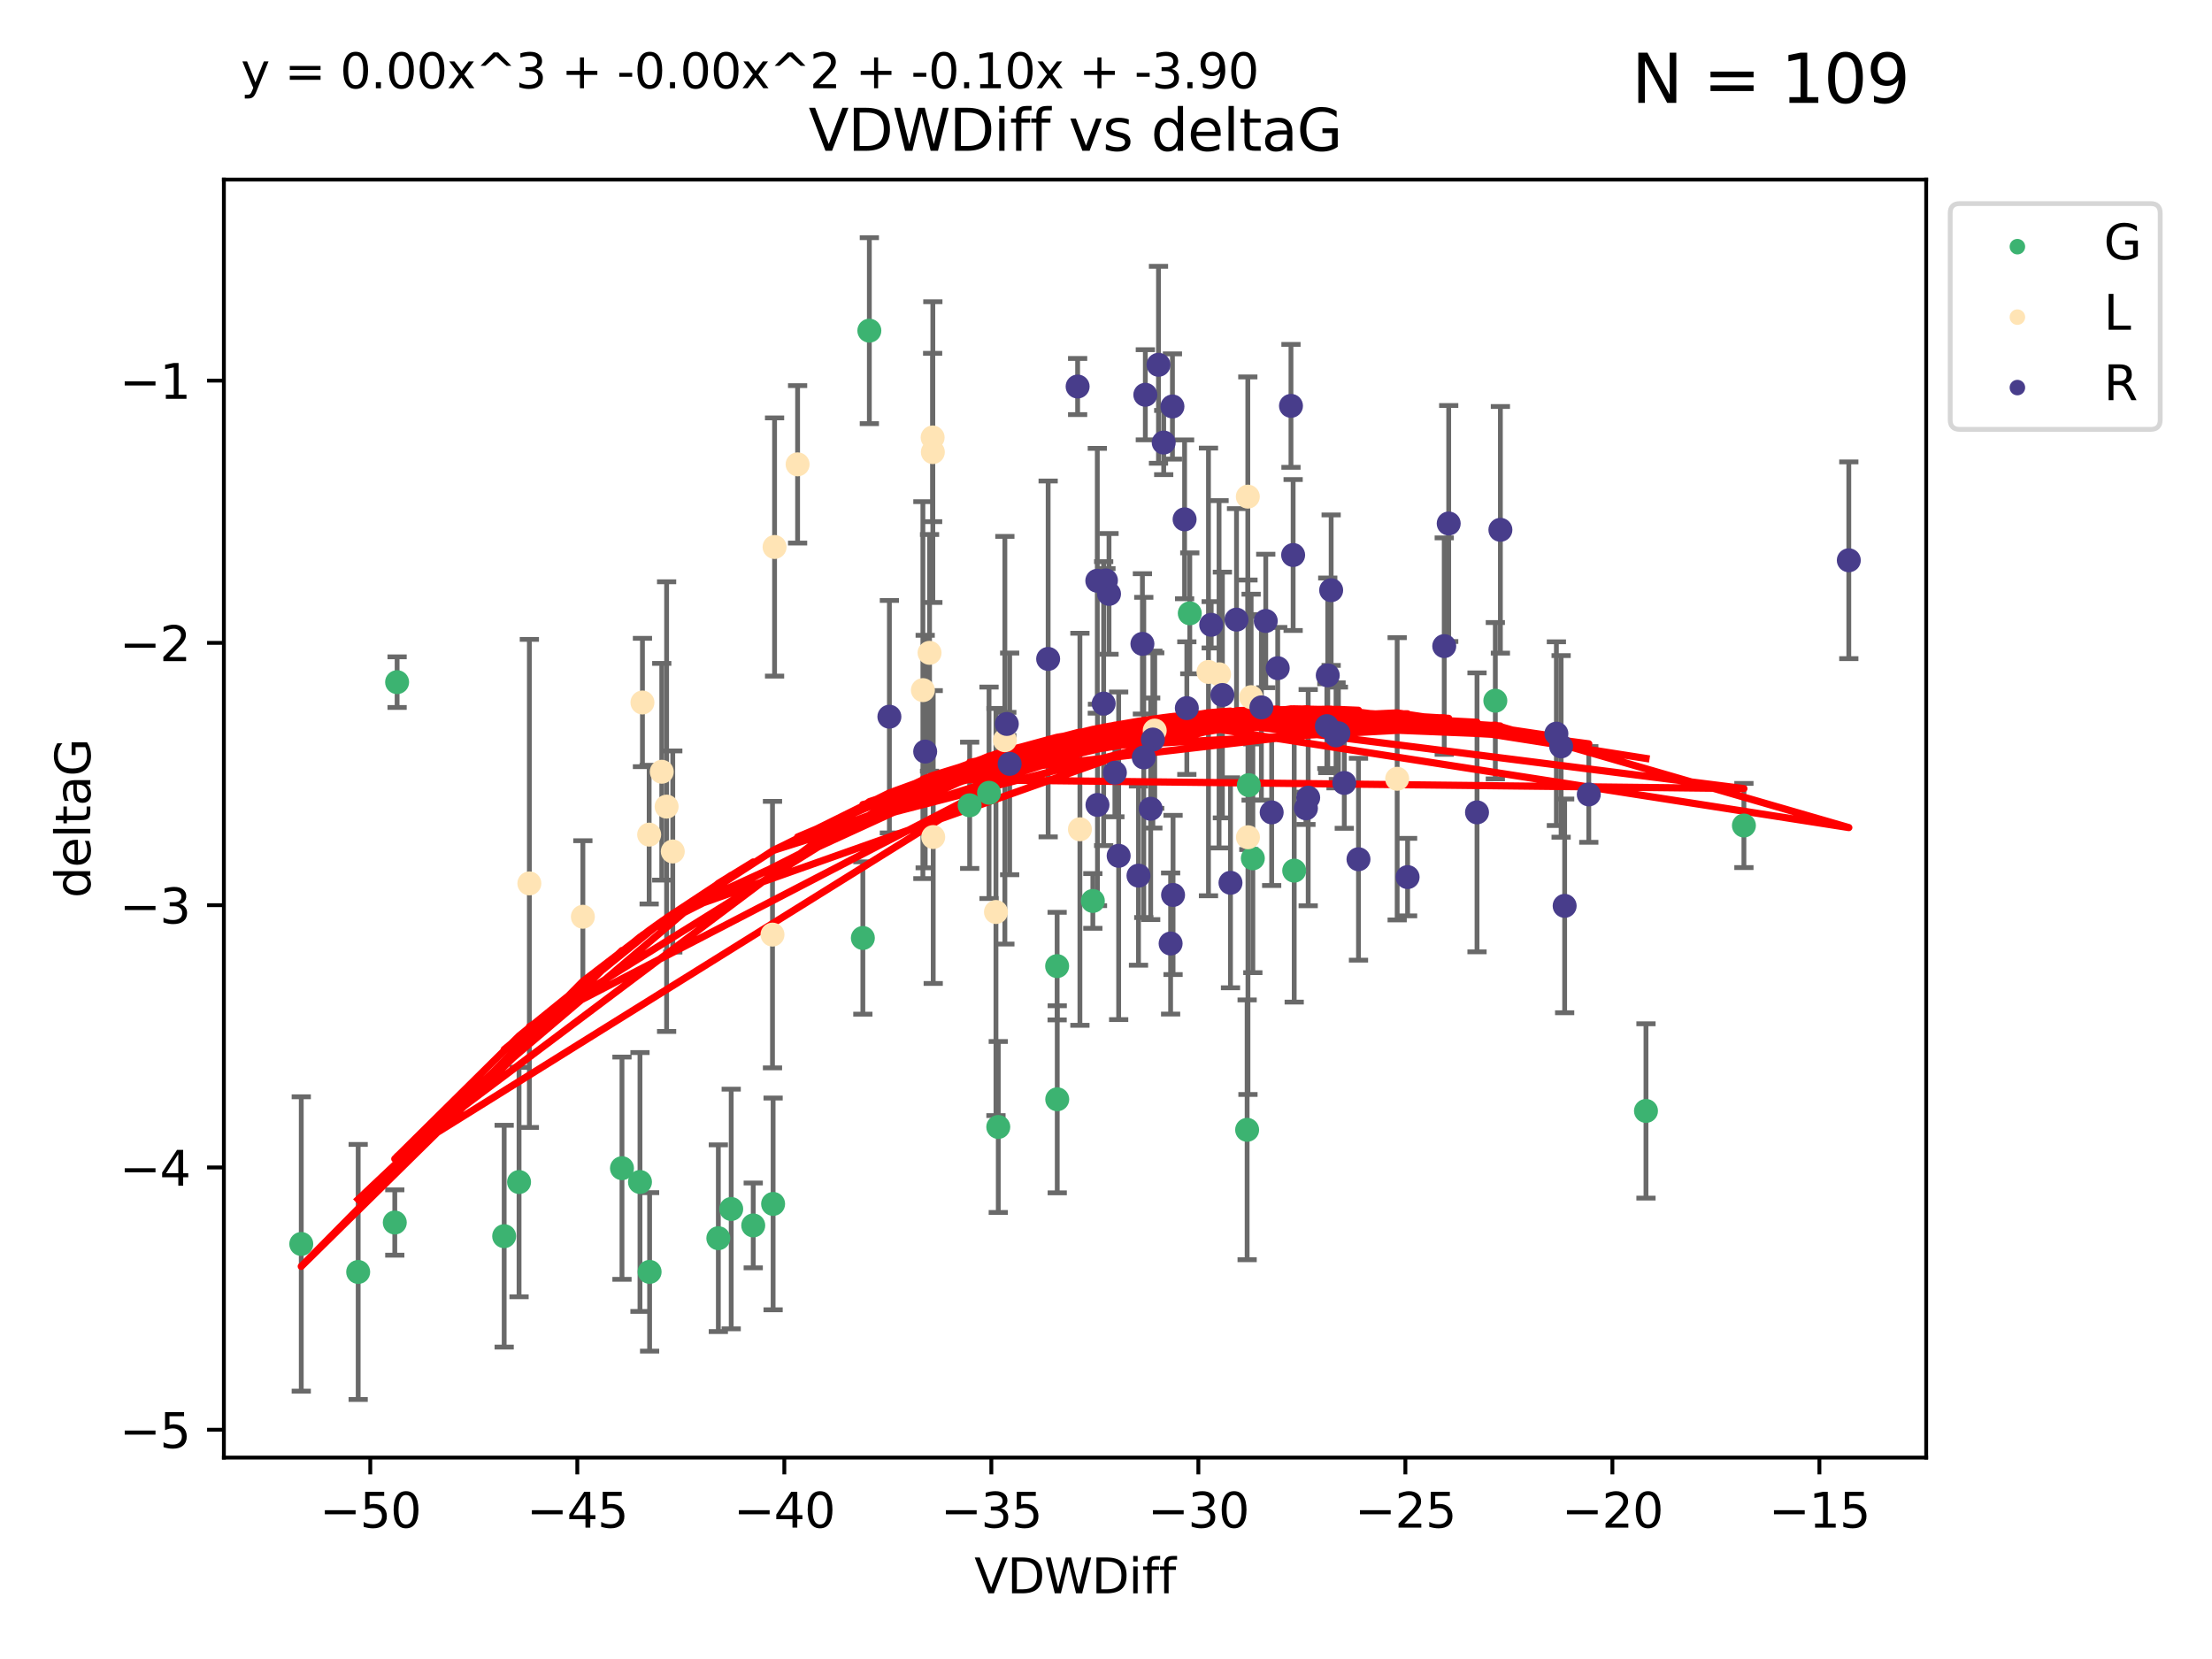 <?xml version="1.0" encoding="utf-8" standalone="no"?>
<!DOCTYPE svg PUBLIC "-//W3C//DTD SVG 1.1//EN"
  "http://www.w3.org/Graphics/SVG/1.1/DTD/svg11.dtd">
<svg xmlns:xlink="http://www.w3.org/1999/xlink" width="460.8pt" height="345.6pt" viewBox="0 0 460.8 345.6" xmlns="http://www.w3.org/2000/svg" version="1.1">
 <defs>
  <style type="text/css">*{stroke-linejoin: round; stroke-linecap: butt}</style>
 </defs>
 <g id="figure_1">
  <g id="patch_1">
   <path d="M 0 345.6 
L 460.8 345.6 
L 460.8 0 
L 0 0 
z
" style="fill: #ffffff"/>
  </g>
  <g id="axes_1">
   <g id="patch_2">
    <path d="M 46.64 303.64 
L 401.26 303.64 
L 401.26 37.411 
L 46.64 37.411 
z
" style="fill: #ffffff"/>
   </g>
   <g id="PathCollection_1">
    <defs>
     <path id="m4dd16350e4" d="M 0 1.118 
C 0.297 1.118 0.581 1 0.791 0.791 
C 1 0.581 1.118 0.297 1.118 0 
C 1.118 -0.297 1 -0.581 0.791 -0.791 
C 0.581 -1 0.297 -1.118 0 -1.118 
C -0.297 -1.118 -0.581 -1 -0.791 -0.791 
C -1 -0.581 -1.118 -0.297 -1.118 0 
C -1.118 0.297 -1 0.581 -0.791 0.791 
C -0.581 1 -0.297 1.118 0 1.118 
z
" style="stroke: #3cb371"/>
    </defs>
    <g clip-path="url(#p83e85938c6)">
     <use xlink:href="#m4dd16350e4" x="74.615" y="264.972" style="fill: #3cb371; stroke: #3cb371"/>
     <use xlink:href="#m4dd16350e4" x="129.57" y="243.357" style="fill: #3cb371; stroke: #3cb371"/>
     <use xlink:href="#m4dd16350e4" x="62.759" y="259.141" style="fill: #3cb371; stroke: #3cb371"/>
     <use xlink:href="#m4dd16350e4" x="152.324" y="251.854" style="fill: #3cb371; stroke: #3cb371"/>
     <use xlink:href="#m4dd16350e4" x="105.029" y="257.518" style="fill: #3cb371; stroke: #3cb371"/>
     <use xlink:href="#m4dd16350e4" x="133.32" y="246.229" style="fill: #3cb371; stroke: #3cb371"/>
     <use xlink:href="#m4dd16350e4" x="156.913" y="255.28" style="fill: #3cb371; stroke: #3cb371"/>
     <use xlink:href="#m4dd16350e4" x="149.643" y="257.942" style="fill: #3cb371; stroke: #3cb371"/>
     <use xlink:href="#m4dd16350e4" x="82.725" y="142.106" style="fill: #3cb371; stroke: #3cb371"/>
     <use xlink:href="#m4dd16350e4" x="181.1" y="68.883" style="fill: #3cb371; stroke: #3cb371"/>
     <use xlink:href="#m4dd16350e4" x="82.241" y="254.674" style="fill: #3cb371; stroke: #3cb371"/>
     <use xlink:href="#m4dd16350e4" x="108.128" y="246.241" style="fill: #3cb371; stroke: #3cb371"/>
     <use xlink:href="#m4dd16350e4" x="135.325" y="264.956" style="fill: #3cb371; stroke: #3cb371"/>
     <use xlink:href="#m4dd16350e4" x="207.959" y="234.768" style="fill: #3cb371; stroke: #3cb371"/>
     <use xlink:href="#m4dd16350e4" x="220.22" y="201.259" style="fill: #3cb371; stroke: #3cb371"/>
     <use xlink:href="#m4dd16350e4" x="161.053" y="250.798" style="fill: #3cb371; stroke: #3cb371"/>
     <use xlink:href="#m4dd16350e4" x="220.243" y="229.002" style="fill: #3cb371; stroke: #3cb371"/>
     <use xlink:href="#m4dd16350e4" x="247.854" y="127.765" style="fill: #3cb371; stroke: #3cb371"/>
     <use xlink:href="#m4dd16350e4" x="202.001" y="167.759" style="fill: #3cb371; stroke: #3cb371"/>
     <use xlink:href="#m4dd16350e4" x="269.608" y="181.37" style="fill: #3cb371; stroke: #3cb371"/>
     <use xlink:href="#m4dd16350e4" x="206.033" y="165.153" style="fill: #3cb371; stroke: #3cb371"/>
     <use xlink:href="#m4dd16350e4" x="227.659" y="187.683" style="fill: #3cb371; stroke: #3cb371"/>
     <use xlink:href="#m4dd16350e4" x="179.748" y="195.399" style="fill: #3cb371; stroke: #3cb371"/>
     <use xlink:href="#m4dd16350e4" x="260.989" y="178.803" style="fill: #3cb371; stroke: #3cb371"/>
     <use xlink:href="#m4dd16350e4" x="260.154" y="163.562" style="fill: #3cb371; stroke: #3cb371"/>
     <use xlink:href="#m4dd16350e4" x="259.8" y="235.362" style="fill: #3cb371; stroke: #3cb371"/>
     <use xlink:href="#m4dd16350e4" x="311.505" y="145.972" style="fill: #3cb371; stroke: #3cb371"/>
     <use xlink:href="#m4dd16350e4" x="363.289" y="171.969" style="fill: #3cb371; stroke: #3cb371"/>
     <use xlink:href="#m4dd16350e4" x="342.887" y="231.428" style="fill: #3cb371; stroke: #3cb371"/>
    </g>
   </g>
   <g id="PathCollection_2">
    <defs>
     <path id="mcdd7ab9f9a" d="M 0 1.118 
C 0.297 1.118 0.581 1 0.791 0.791 
C 1 0.581 1.118 0.297 1.118 0 
C 1.118 -0.297 1 -0.581 0.791 -0.791 
C 0.581 -1 0.297 -1.118 0 -1.118 
C -0.297 -1.118 -0.581 -1 -0.791 -0.791 
C -1 -0.581 -1.118 -0.297 -1.118 0 
C -1.118 0.297 -1 0.581 -0.791 0.791 
C -0.581 1 -0.297 1.118 0 1.118 
z
" style="stroke: #ffe4b5"/>
    </defs>
    <g clip-path="url(#p83e85938c6)">
     <use xlink:href="#mcdd7ab9f9a" x="121.422" y="190.979" style="fill: #ffe4b5; stroke: #ffe4b5"/>
     <use xlink:href="#mcdd7ab9f9a" x="135.231" y="173.867" style="fill: #ffe4b5; stroke: #ffe4b5"/>
     <use xlink:href="#mcdd7ab9f9a" x="137.856" y="160.77" style="fill: #ffe4b5; stroke: #ffe4b5"/>
     <use xlink:href="#mcdd7ab9f9a" x="138.867" y="168.033" style="fill: #ffe4b5; stroke: #ffe4b5"/>
     <use xlink:href="#mcdd7ab9f9a" x="224.966" y="172.755" style="fill: #ffe4b5; stroke: #ffe4b5"/>
     <use xlink:href="#mcdd7ab9f9a" x="194.329" y="94.182" style="fill: #ffe4b5; stroke: #ffe4b5"/>
     <use xlink:href="#mcdd7ab9f9a" x="193.642" y="135.997" style="fill: #ffe4b5; stroke: #ffe4b5"/>
     <use xlink:href="#mcdd7ab9f9a" x="161.358" y="113.949" style="fill: #ffe4b5; stroke: #ffe4b5"/>
     <use xlink:href="#mcdd7ab9f9a" x="133.834" y="146.342" style="fill: #ffe4b5; stroke: #ffe4b5"/>
     <use xlink:href="#mcdd7ab9f9a" x="251.748" y="139.975" style="fill: #ffe4b5; stroke: #ffe4b5"/>
     <use xlink:href="#mcdd7ab9f9a" x="140.151" y="177.38" style="fill: #ffe4b5; stroke: #ffe4b5"/>
     <use xlink:href="#mcdd7ab9f9a" x="259.943" y="103.457" style="fill: #ffe4b5; stroke: #ffe4b5"/>
     <use xlink:href="#mcdd7ab9f9a" x="194.285" y="91.135" style="fill: #ffe4b5; stroke: #ffe4b5"/>
     <use xlink:href="#mcdd7ab9f9a" x="240.551" y="152.194" style="fill: #ffe4b5; stroke: #ffe4b5"/>
     <use xlink:href="#mcdd7ab9f9a" x="259.973" y="174.414" style="fill: #ffe4b5; stroke: #ffe4b5"/>
     <use xlink:href="#mcdd7ab9f9a" x="194.406" y="174.371" style="fill: #ffe4b5; stroke: #ffe4b5"/>
     <use xlink:href="#mcdd7ab9f9a" x="110.276" y="184.029" style="fill: #ffe4b5; stroke: #ffe4b5"/>
     <use xlink:href="#mcdd7ab9f9a" x="166.156" y="96.731" style="fill: #ffe4b5; stroke: #ffe4b5"/>
     <use xlink:href="#mcdd7ab9f9a" x="253.952" y="140.463" style="fill: #ffe4b5; stroke: #ffe4b5"/>
     <use xlink:href="#mcdd7ab9f9a" x="207.477" y="189.987" style="fill: #ffe4b5; stroke: #ffe4b5"/>
     <use xlink:href="#mcdd7ab9f9a" x="160.924" y="194.696" style="fill: #ffe4b5; stroke: #ffe4b5"/>
     <use xlink:href="#mcdd7ab9f9a" x="260.634" y="145.235" style="fill: #ffe4b5; stroke: #ffe4b5"/>
     <use xlink:href="#mcdd7ab9f9a" x="291.057" y="162.236" style="fill: #ffe4b5; stroke: #ffe4b5"/>
     <use xlink:href="#mcdd7ab9f9a" x="209.333" y="154.198" style="fill: #ffe4b5; stroke: #ffe4b5"/>
     <use xlink:href="#mcdd7ab9f9a" x="192.255" y="143.764" style="fill: #ffe4b5; stroke: #ffe4b5"/>
    </g>
   </g>
   <g id="PathCollection_3">
    <defs>
     <path id="m9473f02e6f" d="M 0 1.118 
C 0.297 1.118 0.581 1 0.791 0.791 
C 1 0.581 1.118 0.297 1.118 0 
C 1.118 -0.297 1 -0.581 0.791 -0.791 
C 0.581 -1 0.297 -1.118 0 -1.118 
C -0.297 -1.118 -0.581 -1 -0.791 -0.791 
C -1 -0.581 -1.118 -0.297 -1.118 0 
C -1.118 0.297 -1 0.581 -0.791 0.791 
C -0.581 1 -0.297 1.118 0 1.118 
z
" style="stroke: #483d8b"/>
    </defs>
    <g clip-path="url(#p83e85938c6)">
     <use xlink:href="#m9473f02e6f" x="280.04" y="163.103" style="fill: #483d8b; stroke: #483d8b"/>
     <use xlink:href="#m9473f02e6f" x="231.028" y="123.719" style="fill: #483d8b; stroke: #483d8b"/>
     <use xlink:href="#m9473f02e6f" x="276.41" y="151.269" style="fill: #483d8b; stroke: #483d8b"/>
     <use xlink:href="#m9473f02e6f" x="192.734" y="156.565" style="fill: #483d8b; stroke: #483d8b"/>
     <use xlink:href="#m9473f02e6f" x="233.038" y="178.28" style="fill: #483d8b; stroke: #483d8b"/>
     <use xlink:href="#m9473f02e6f" x="210.331" y="159.129" style="fill: #483d8b; stroke: #483d8b"/>
     <use xlink:href="#m9473f02e6f" x="256.334" y="183.902" style="fill: #483d8b; stroke: #483d8b"/>
     <use xlink:href="#m9473f02e6f" x="252.315" y="130.157" style="fill: #483d8b; stroke: #483d8b"/>
     <use xlink:href="#m9473f02e6f" x="263.681" y="129.36" style="fill: #483d8b; stroke: #483d8b"/>
     <use xlink:href="#m9473f02e6f" x="224.489" y="80.519" style="fill: #483d8b; stroke: #483d8b"/>
     <use xlink:href="#m9473f02e6f" x="185.276" y="149.3" style="fill: #483d8b; stroke: #483d8b"/>
     <use xlink:href="#m9473f02e6f" x="232.252" y="160.968" style="fill: #483d8b; stroke: #483d8b"/>
     <use xlink:href="#m9473f02e6f" x="209.737" y="150.812" style="fill: #483d8b; stroke: #483d8b"/>
     <use xlink:href="#m9473f02e6f" x="228.625" y="167.681" style="fill: #483d8b; stroke: #483d8b"/>
     <use xlink:href="#m9473f02e6f" x="238.27" y="157.788" style="fill: #483d8b; stroke: #483d8b"/>
     <use xlink:href="#m9473f02e6f" x="312.559" y="110.37" style="fill: #483d8b; stroke: #483d8b"/>
     <use xlink:href="#m9473f02e6f" x="228.589" y="120.983" style="fill: #483d8b; stroke: #483d8b"/>
     <use xlink:href="#m9473f02e6f" x="269.383" y="115.619" style="fill: #483d8b; stroke: #483d8b"/>
     <use xlink:href="#m9473f02e6f" x="282.998" y="178.995" style="fill: #483d8b; stroke: #483d8b"/>
     <use xlink:href="#m9473f02e6f" x="278.813" y="152.749" style="fill: #483d8b; stroke: #483d8b"/>
     <use xlink:href="#m9473f02e6f" x="325.946" y="188.709" style="fill: #483d8b; stroke: #483d8b"/>
     <use xlink:href="#m9473f02e6f" x="244.241" y="84.676" style="fill: #483d8b; stroke: #483d8b"/>
     <use xlink:href="#m9473f02e6f" x="300.861" y="134.596" style="fill: #483d8b; stroke: #483d8b"/>
     <use xlink:href="#m9473f02e6f" x="247.239" y="147.512" style="fill: #483d8b; stroke: #483d8b"/>
     <use xlink:href="#m9473f02e6f" x="293.228" y="182.716" style="fill: #483d8b; stroke: #483d8b"/>
     <use xlink:href="#m9473f02e6f" x="218.349" y="137.267" style="fill: #483d8b; stroke: #483d8b"/>
     <use xlink:href="#m9473f02e6f" x="272.52" y="166.164" style="fill: #483d8b; stroke: #483d8b"/>
     <use xlink:href="#m9473f02e6f" x="272.051" y="168.386" style="fill: #483d8b; stroke: #483d8b"/>
     <use xlink:href="#m9473f02e6f" x="241.334" y="75.991" style="fill: #483d8b; stroke: #483d8b"/>
     <use xlink:href="#m9473f02e6f" x="237.985" y="134.129" style="fill: #483d8b; stroke: #483d8b"/>
     <use xlink:href="#m9473f02e6f" x="246.773" y="108.187" style="fill: #483d8b; stroke: #483d8b"/>
     <use xlink:href="#m9473f02e6f" x="237.169" y="182.412" style="fill: #483d8b; stroke: #483d8b"/>
     <use xlink:href="#m9473f02e6f" x="229.912" y="146.574" style="fill: #483d8b; stroke: #483d8b"/>
     <use xlink:href="#m9473f02e6f" x="278.324" y="153.191" style="fill: #483d8b; stroke: #483d8b"/>
     <use xlink:href="#m9473f02e6f" x="325.209" y="155.488" style="fill: #483d8b; stroke: #483d8b"/>
     <use xlink:href="#m9473f02e6f" x="254.648" y="144.785" style="fill: #483d8b; stroke: #483d8b"/>
     <use xlink:href="#m9473f02e6f" x="239.708" y="168.482" style="fill: #483d8b; stroke: #483d8b"/>
     <use xlink:href="#m9473f02e6f" x="242.422" y="92.189" style="fill: #483d8b; stroke: #483d8b"/>
     <use xlink:href="#m9473f02e6f" x="243.861" y="196.553" style="fill: #483d8b; stroke: #483d8b"/>
     <use xlink:href="#m9473f02e6f" x="307.689" y="169.229" style="fill: #483d8b; stroke: #483d8b"/>
     <use xlink:href="#m9473f02e6f" x="230.388" y="120.915" style="fill: #483d8b; stroke: #483d8b"/>
     <use xlink:href="#m9473f02e6f" x="324.224" y="152.834" style="fill: #483d8b; stroke: #483d8b"/>
     <use xlink:href="#m9473f02e6f" x="238.593" y="82.238" style="fill: #483d8b; stroke: #483d8b"/>
     <use xlink:href="#m9473f02e6f" x="266.171" y="139.191" style="fill: #483d8b; stroke: #483d8b"/>
     <use xlink:href="#m9473f02e6f" x="262.768" y="147.356" style="fill: #483d8b; stroke: #483d8b"/>
     <use xlink:href="#m9473f02e6f" x="330.974" y="165.494" style="fill: #483d8b; stroke: #483d8b"/>
     <use xlink:href="#m9473f02e6f" x="276.595" y="140.689" style="fill: #483d8b; stroke: #483d8b"/>
     <use xlink:href="#m9473f02e6f" x="240.162" y="154.06" style="fill: #483d8b; stroke: #483d8b"/>
     <use xlink:href="#m9473f02e6f" x="385.141" y="116.717" style="fill: #483d8b; stroke: #483d8b"/>
     <use xlink:href="#m9473f02e6f" x="268.934" y="84.549" style="fill: #483d8b; stroke: #483d8b"/>
     <use xlink:href="#m9473f02e6f" x="301.792" y="109.055" style="fill: #483d8b; stroke: #483d8b"/>
     <use xlink:href="#m9473f02e6f" x="244.37" y="186.434" style="fill: #483d8b; stroke: #483d8b"/>
     <use xlink:href="#m9473f02e6f" x="264.913" y="169.235" style="fill: #483d8b; stroke: #483d8b"/>
     <use xlink:href="#m9473f02e6f" x="257.588" y="129.081" style="fill: #483d8b; stroke: #483d8b"/>
     <use xlink:href="#m9473f02e6f" x="277.304" y="122.945" style="fill: #483d8b; stroke: #483d8b"/>
    </g>
   </g>
   <g id="matplotlib.axis_1">
    <g id="xtick_1">
     <g id="line2d_1">
      <defs>
       <path id="m6a0f99a0ec" d="M 0 0 
L 0 3.5 
" style="stroke: #000000; stroke-width: 0.8"/>
      </defs>
      <g>
       <use xlink:href="#m6a0f99a0ec" x="77.138" y="303.64" style="stroke: #000000; stroke-width: 0.8"/>
      </g>
     </g>
     <g id="text_1">
      <!-- −50 -->
      <g transform="translate(66.586 318.238)scale(0.1 -0.1)">
       <defs>
        <path id="DejaVuSans-2212" d="M 678 2272 
L 4684 2272 
L 4684 1741 
L 678 1741 
L 678 2272 
z
" transform="scale(0.016)"/>
        <path id="DejaVuSans-35" d="M 691 4666 
L 3169 4666 
L 3169 4134 
L 1269 4134 
L 1269 2991 
Q 1406 3038 1543 3061 
Q 1681 3084 1819 3084 
Q 2600 3084 3056 2656 
Q 3513 2228 3513 1497 
Q 3513 744 3044 326 
Q 2575 -91 1722 -91 
Q 1428 -91 1123 -41 
Q 819 9 494 109 
L 494 744 
Q 775 591 1075 516 
Q 1375 441 1709 441 
Q 2250 441 2565 725 
Q 2881 1009 2881 1497 
Q 2881 1984 2565 2268 
Q 2250 2553 1709 2553 
Q 1456 2553 1204 2497 
Q 953 2441 691 2322 
L 691 4666 
z
" transform="scale(0.016)"/>
        <path id="DejaVuSans-30" d="M 2034 4250 
Q 1547 4250 1301 3770 
Q 1056 3291 1056 2328 
Q 1056 1369 1301 889 
Q 1547 409 2034 409 
Q 2525 409 2770 889 
Q 3016 1369 3016 2328 
Q 3016 3291 2770 3770 
Q 2525 4250 2034 4250 
z
M 2034 4750 
Q 2819 4750 3233 4129 
Q 3647 3509 3647 2328 
Q 3647 1150 3233 529 
Q 2819 -91 2034 -91 
Q 1250 -91 836 529 
Q 422 1150 422 2328 
Q 422 3509 836 4129 
Q 1250 4750 2034 4750 
z
" transform="scale(0.016)"/>
       </defs>
       <use xlink:href="#DejaVuSans-2212"/>
       <use xlink:href="#DejaVuSans-35" x="83.789"/>
       <use xlink:href="#DejaVuSans-30" x="147.412"/>
      </g>
     </g>
    </g>
    <g id="xtick_2">
     <g id="line2d_2">
      <g>
       <use xlink:href="#m6a0f99a0ec" x="120.263" y="303.64" style="stroke: #000000; stroke-width: 0.8"/>
      </g>
     </g>
     <g id="text_2">
      <!-- −45 -->
      <g transform="translate(109.711 318.238)scale(0.1 -0.1)">
       <defs>
        <path id="DejaVuSans-34" d="M 2419 4116 
L 825 1625 
L 2419 1625 
L 2419 4116 
z
M 2253 4666 
L 3047 4666 
L 3047 1625 
L 3713 1625 
L 3713 1100 
L 3047 1100 
L 3047 0 
L 2419 0 
L 2419 1100 
L 313 1100 
L 313 1709 
L 2253 4666 
z
" transform="scale(0.016)"/>
       </defs>
       <use xlink:href="#DejaVuSans-2212"/>
       <use xlink:href="#DejaVuSans-34" x="83.789"/>
       <use xlink:href="#DejaVuSans-35" x="147.412"/>
      </g>
     </g>
    </g>
    <g id="xtick_3">
     <g id="line2d_3">
      <g>
       <use xlink:href="#m6a0f99a0ec" x="163.389" y="303.64" style="stroke: #000000; stroke-width: 0.8"/>
      </g>
     </g>
     <g id="text_3">
      <!-- −40 -->
      <g transform="translate(152.837 318.238)scale(0.1 -0.1)">
       <use xlink:href="#DejaVuSans-2212"/>
       <use xlink:href="#DejaVuSans-34" x="83.789"/>
       <use xlink:href="#DejaVuSans-30" x="147.412"/>
      </g>
     </g>
    </g>
    <g id="xtick_4">
     <g id="line2d_4">
      <g>
       <use xlink:href="#m6a0f99a0ec" x="206.514" y="303.64" style="stroke: #000000; stroke-width: 0.8"/>
      </g>
     </g>
     <g id="text_4">
      <!-- −35 -->
      <g transform="translate(195.962 318.238)scale(0.1 -0.1)">
       <defs>
        <path id="DejaVuSans-33" d="M 2597 2516 
Q 3050 2419 3304 2112 
Q 3559 1806 3559 1356 
Q 3559 666 3084 287 
Q 2609 -91 1734 -91 
Q 1441 -91 1130 -33 
Q 819 25 488 141 
L 488 750 
Q 750 597 1062 519 
Q 1375 441 1716 441 
Q 2309 441 2620 675 
Q 2931 909 2931 1356 
Q 2931 1769 2642 2001 
Q 2353 2234 1838 2234 
L 1294 2234 
L 1294 2753 
L 1863 2753 
Q 2328 2753 2575 2939 
Q 2822 3125 2822 3475 
Q 2822 3834 2567 4026 
Q 2313 4219 1838 4219 
Q 1578 4219 1281 4162 
Q 984 4106 628 3988 
L 628 4550 
Q 988 4650 1302 4700 
Q 1616 4750 1894 4750 
Q 2613 4750 3031 4423 
Q 3450 4097 3450 3541 
Q 3450 3153 3228 2886 
Q 3006 2619 2597 2516 
z
" transform="scale(0.016)"/>
       </defs>
       <use xlink:href="#DejaVuSans-2212"/>
       <use xlink:href="#DejaVuSans-33" x="83.789"/>
       <use xlink:href="#DejaVuSans-35" x="147.412"/>
      </g>
     </g>
    </g>
    <g id="xtick_5">
     <g id="line2d_5">
      <g>
       <use xlink:href="#m6a0f99a0ec" x="249.64" y="303.64" style="stroke: #000000; stroke-width: 0.8"/>
      </g>
     </g>
     <g id="text_5">
      <!-- −30 -->
      <g transform="translate(239.087 318.238)scale(0.1 -0.1)">
       <use xlink:href="#DejaVuSans-2212"/>
       <use xlink:href="#DejaVuSans-33" x="83.789"/>
       <use xlink:href="#DejaVuSans-30" x="147.412"/>
      </g>
     </g>
    </g>
    <g id="xtick_6">
     <g id="line2d_6">
      <g>
       <use xlink:href="#m6a0f99a0ec" x="292.765" y="303.64" style="stroke: #000000; stroke-width: 0.8"/>
      </g>
     </g>
     <g id="text_6">
      <!-- −25 -->
      <g transform="translate(282.213 318.238)scale(0.1 -0.1)">
       <defs>
        <path id="DejaVuSans-32" d="M 1228 531 
L 3431 531 
L 3431 0 
L 469 0 
L 469 531 
Q 828 903 1448 1529 
Q 2069 2156 2228 2338 
Q 2531 2678 2651 2914 
Q 2772 3150 2772 3378 
Q 2772 3750 2511 3984 
Q 2250 4219 1831 4219 
Q 1534 4219 1204 4116 
Q 875 4013 500 3803 
L 500 4441 
Q 881 4594 1212 4672 
Q 1544 4750 1819 4750 
Q 2544 4750 2975 4387 
Q 3406 4025 3406 3419 
Q 3406 3131 3298 2873 
Q 3191 2616 2906 2266 
Q 2828 2175 2409 1742 
Q 1991 1309 1228 531 
z
" transform="scale(0.016)"/>
       </defs>
       <use xlink:href="#DejaVuSans-2212"/>
       <use xlink:href="#DejaVuSans-32" x="83.789"/>
       <use xlink:href="#DejaVuSans-35" x="147.412"/>
      </g>
     </g>
    </g>
    <g id="xtick_7">
     <g id="line2d_7">
      <g>
       <use xlink:href="#m6a0f99a0ec" x="335.891" y="303.64" style="stroke: #000000; stroke-width: 0.8"/>
      </g>
     </g>
     <g id="text_7">
      <!-- −20 -->
      <g transform="translate(325.338 318.238)scale(0.1 -0.1)">
       <use xlink:href="#DejaVuSans-2212"/>
       <use xlink:href="#DejaVuSans-32" x="83.789"/>
       <use xlink:href="#DejaVuSans-30" x="147.412"/>
      </g>
     </g>
    </g>
    <g id="xtick_8">
     <g id="line2d_8">
      <g>
       <use xlink:href="#m6a0f99a0ec" x="379.016" y="303.64" style="stroke: #000000; stroke-width: 0.8"/>
      </g>
     </g>
     <g id="text_8">
      <!-- −15 -->
      <g transform="translate(368.464 318.238)scale(0.1 -0.1)">
       <defs>
        <path id="DejaVuSans-31" d="M 794 531 
L 1825 531 
L 1825 4091 
L 703 3866 
L 703 4441 
L 1819 4666 
L 2450 4666 
L 2450 531 
L 3481 531 
L 3481 0 
L 794 0 
L 794 531 
z
" transform="scale(0.016)"/>
       </defs>
       <use xlink:href="#DejaVuSans-2212"/>
       <use xlink:href="#DejaVuSans-31" x="83.789"/>
       <use xlink:href="#DejaVuSans-35" x="147.412"/>
      </g>
     </g>
    </g>
    <g id="text_9">
     <!-- VDWDiff -->
     <g transform="translate(202.977 331.917)scale(0.1 -0.1)">
      <defs>
       <path id="DejaVuSans-56" d="M 1831 0 
L 50 4666 
L 709 4666 
L 2188 738 
L 3669 4666 
L 4325 4666 
L 2547 0 
L 1831 0 
z
" transform="scale(0.016)"/>
       <path id="DejaVuSans-44" d="M 1259 4147 
L 1259 519 
L 2022 519 
Q 2988 519 3436 956 
Q 3884 1394 3884 2338 
Q 3884 3275 3436 3711 
Q 2988 4147 2022 4147 
L 1259 4147 
z
M 628 4666 
L 1925 4666 
Q 3281 4666 3915 4102 
Q 4550 3538 4550 2338 
Q 4550 1131 3912 565 
Q 3275 0 1925 0 
L 628 0 
L 628 4666 
z
" transform="scale(0.016)"/>
       <path id="DejaVuSans-57" d="M 213 4666 
L 850 4666 
L 1831 722 
L 2809 4666 
L 3519 4666 
L 4500 722 
L 5478 4666 
L 6119 4666 
L 4947 0 
L 4153 0 
L 3169 4050 
L 2175 0 
L 1381 0 
L 213 4666 
z
" transform="scale(0.016)"/>
       <path id="DejaVuSans-69" d="M 603 3500 
L 1178 3500 
L 1178 0 
L 603 0 
L 603 3500 
z
M 603 4863 
L 1178 4863 
L 1178 4134 
L 603 4134 
L 603 4863 
z
" transform="scale(0.016)"/>
       <path id="DejaVuSans-66" d="M 2375 4863 
L 2375 4384 
L 1825 4384 
Q 1516 4384 1395 4259 
Q 1275 4134 1275 3809 
L 1275 3500 
L 2222 3500 
L 2222 3053 
L 1275 3053 
L 1275 0 
L 697 0 
L 697 3053 
L 147 3053 
L 147 3500 
L 697 3500 
L 697 3744 
Q 697 4328 969 4595 
Q 1241 4863 1831 4863 
L 2375 4863 
z
" transform="scale(0.016)"/>
      </defs>
      <use xlink:href="#DejaVuSans-56"/>
      <use xlink:href="#DejaVuSans-44" x="68.408"/>
      <use xlink:href="#DejaVuSans-57" x="145.41"/>
      <use xlink:href="#DejaVuSans-44" x="244.287"/>
      <use xlink:href="#DejaVuSans-69" x="321.289"/>
      <use xlink:href="#DejaVuSans-66" x="349.072"/>
      <use xlink:href="#DejaVuSans-66" x="384.277"/>
     </g>
    </g>
   </g>
   <g id="matplotlib.axis_2">
    <g id="ytick_1">
     <g id="line2d_9">
      <defs>
       <path id="mfb65233ae1" d="M 0 0 
L -3.5 0 
" style="stroke: #000000; stroke-width: 0.8"/>
      </defs>
      <g>
       <use xlink:href="#mfb65233ae1" x="46.64" y="297.844" style="stroke: #000000; stroke-width: 0.8"/>
      </g>
     </g>
     <g id="text_10">
      <!-- −5 -->
      <g transform="translate(24.898 301.643)scale(0.1 -0.1)">
       <use xlink:href="#DejaVuSans-2212"/>
       <use xlink:href="#DejaVuSans-35" x="83.789"/>
      </g>
     </g>
    </g>
    <g id="ytick_2">
     <g id="line2d_10">
      <g>
       <use xlink:href="#mfb65233ae1" x="46.64" y="243.204" style="stroke: #000000; stroke-width: 0.8"/>
      </g>
     </g>
     <g id="text_11">
      <!-- −4 -->
      <g transform="translate(24.898 247.003)scale(0.1 -0.1)">
       <use xlink:href="#DejaVuSans-2212"/>
       <use xlink:href="#DejaVuSans-34" x="83.789"/>
      </g>
     </g>
    </g>
    <g id="ytick_3">
     <g id="line2d_11">
      <g>
       <use xlink:href="#mfb65233ae1" x="46.64" y="188.564" style="stroke: #000000; stroke-width: 0.8"/>
      </g>
     </g>
     <g id="text_12">
      <!-- −3 -->
      <g transform="translate(24.898 192.364)scale(0.1 -0.1)">
       <use xlink:href="#DejaVuSans-2212"/>
       <use xlink:href="#DejaVuSans-33" x="83.789"/>
      </g>
     </g>
    </g>
    <g id="ytick_4">
     <g id="line2d_12">
      <g>
       <use xlink:href="#mfb65233ae1" x="46.64" y="133.924" style="stroke: #000000; stroke-width: 0.8"/>
      </g>
     </g>
     <g id="text_13">
      <!-- −2 -->
      <g transform="translate(24.898 137.724)scale(0.1 -0.1)">
       <use xlink:href="#DejaVuSans-2212"/>
       <use xlink:href="#DejaVuSans-32" x="83.789"/>
      </g>
     </g>
    </g>
    <g id="ytick_5">
     <g id="line2d_13">
      <g>
       <use xlink:href="#mfb65233ae1" x="46.64" y="79.284" style="stroke: #000000; stroke-width: 0.8"/>
      </g>
     </g>
     <g id="text_14">
      <!-- −1 -->
      <g transform="translate(24.898 83.084)scale(0.1 -0.1)">
       <use xlink:href="#DejaVuSans-2212"/>
       <use xlink:href="#DejaVuSans-31" x="83.789"/>
      </g>
     </g>
    </g>
    <g id="text_15">
     <!-- deltaG -->
     <g transform="translate(18.818 187.064)rotate(-90)scale(0.1 -0.1)">
      <defs>
       <path id="DejaVuSans-64" d="M 2906 2969 
L 2906 4863 
L 3481 4863 
L 3481 0 
L 2906 0 
L 2906 525 
Q 2725 213 2448 61 
Q 2172 -91 1784 -91 
Q 1150 -91 751 415 
Q 353 922 353 1747 
Q 353 2572 751 3078 
Q 1150 3584 1784 3584 
Q 2172 3584 2448 3432 
Q 2725 3281 2906 2969 
z
M 947 1747 
Q 947 1113 1208 752 
Q 1469 391 1925 391 
Q 2381 391 2643 752 
Q 2906 1113 2906 1747 
Q 2906 2381 2643 2742 
Q 2381 3103 1925 3103 
Q 1469 3103 1208 2742 
Q 947 2381 947 1747 
z
" transform="scale(0.016)"/>
       <path id="DejaVuSans-65" d="M 3597 1894 
L 3597 1613 
L 953 1613 
Q 991 1019 1311 708 
Q 1631 397 2203 397 
Q 2534 397 2845 478 
Q 3156 559 3463 722 
L 3463 178 
Q 3153 47 2828 -22 
Q 2503 -91 2169 -91 
Q 1331 -91 842 396 
Q 353 884 353 1716 
Q 353 2575 817 3079 
Q 1281 3584 2069 3584 
Q 2775 3584 3186 3129 
Q 3597 2675 3597 1894 
z
M 3022 2063 
Q 3016 2534 2758 2815 
Q 2500 3097 2075 3097 
Q 1594 3097 1305 2825 
Q 1016 2553 972 2059 
L 3022 2063 
z
" transform="scale(0.016)"/>
       <path id="DejaVuSans-6c" d="M 603 4863 
L 1178 4863 
L 1178 0 
L 603 0 
L 603 4863 
z
" transform="scale(0.016)"/>
       <path id="DejaVuSans-74" d="M 1172 4494 
L 1172 3500 
L 2356 3500 
L 2356 3053 
L 1172 3053 
L 1172 1153 
Q 1172 725 1289 603 
Q 1406 481 1766 481 
L 2356 481 
L 2356 0 
L 1766 0 
Q 1100 0 847 248 
Q 594 497 594 1153 
L 594 3053 
L 172 3053 
L 172 3500 
L 594 3500 
L 594 4494 
L 1172 4494 
z
" transform="scale(0.016)"/>
       <path id="DejaVuSans-61" d="M 2194 1759 
Q 1497 1759 1228 1600 
Q 959 1441 959 1056 
Q 959 750 1161 570 
Q 1363 391 1709 391 
Q 2188 391 2477 730 
Q 2766 1069 2766 1631 
L 2766 1759 
L 2194 1759 
z
M 3341 1997 
L 3341 0 
L 2766 0 
L 2766 531 
Q 2569 213 2275 61 
Q 1981 -91 1556 -91 
Q 1019 -91 701 211 
Q 384 513 384 1019 
Q 384 1609 779 1909 
Q 1175 2209 1959 2209 
L 2766 2209 
L 2766 2266 
Q 2766 2663 2505 2880 
Q 2244 3097 1772 3097 
Q 1472 3097 1187 3025 
Q 903 2953 641 2809 
L 641 3341 
Q 956 3463 1253 3523 
Q 1550 3584 1831 3584 
Q 2591 3584 2966 3190 
Q 3341 2797 3341 1997 
z
" transform="scale(0.016)"/>
       <path id="DejaVuSans-47" d="M 3809 666 
L 3809 1919 
L 2778 1919 
L 2778 2438 
L 4434 2438 
L 4434 434 
Q 4069 175 3628 42 
Q 3188 -91 2688 -91 
Q 1594 -91 976 548 
Q 359 1188 359 2328 
Q 359 3472 976 4111 
Q 1594 4750 2688 4750 
Q 3144 4750 3555 4637 
Q 3966 4525 4313 4306 
L 4313 3634 
Q 3963 3931 3569 4081 
Q 3175 4231 2741 4231 
Q 1884 4231 1454 3753 
Q 1025 3275 1025 2328 
Q 1025 1384 1454 906 
Q 1884 428 2741 428 
Q 3075 428 3337 486 
Q 3600 544 3809 666 
z
" transform="scale(0.016)"/>
      </defs>
      <use xlink:href="#DejaVuSans-64"/>
      <use xlink:href="#DejaVuSans-65" x="63.477"/>
      <use xlink:href="#DejaVuSans-6c" x="125"/>
      <use xlink:href="#DejaVuSans-74" x="152.783"/>
      <use xlink:href="#DejaVuSans-61" x="191.992"/>
      <use xlink:href="#DejaVuSans-47" x="253.271"/>
     </g>
    </g>
   </g>
   <g id="LineCollection_1">
    <path d="M 74.615 291.539 
L 74.615 238.405 
" clip-path="url(#p83e85938c6)" style="fill: none; stroke: #696969"/>
    <path d="M 129.57 266.51 
L 129.57 220.204 
" clip-path="url(#p83e85938c6)" style="fill: none; stroke: #696969"/>
    <path d="M 62.759 289.801 
L 62.759 228.482 
" clip-path="url(#p83e85938c6)" style="fill: none; stroke: #696969"/>
    <path d="M 152.324 276.82 
L 152.324 226.888 
" clip-path="url(#p83e85938c6)" style="fill: none; stroke: #696969"/>
    <path d="M 105.029 280.619 
L 105.029 234.417 
" clip-path="url(#p83e85938c6)" style="fill: none; stroke: #696969"/>
    <path d="M 133.32 273.192 
L 133.32 219.267 
" clip-path="url(#p83e85938c6)" style="fill: none; stroke: #696969"/>
    <path d="M 156.913 264.116 
L 156.913 246.445 
" clip-path="url(#p83e85938c6)" style="fill: none; stroke: #696969"/>
    <path d="M 149.643 277.391 
L 149.643 238.493 
" clip-path="url(#p83e85938c6)" style="fill: none; stroke: #696969"/>
    <path d="M 82.725 147.375 
L 82.725 136.837 
" clip-path="url(#p83e85938c6)" style="fill: none; stroke: #696969"/>
    <path d="M 181.1 88.254 
L 181.1 49.513 
" clip-path="url(#p83e85938c6)" style="fill: none; stroke: #696969"/>
    <path d="M 82.241 261.477 
L 82.241 247.87 
" clip-path="url(#p83e85938c6)" style="fill: none; stroke: #696969"/>
    <path d="M 108.128 270.142 
L 108.128 222.34 
" clip-path="url(#p83e85938c6)" style="fill: none; stroke: #696969"/>
    <path d="M 135.325 281.463 
L 135.325 248.45 
" clip-path="url(#p83e85938c6)" style="fill: none; stroke: #696969"/>
    <path d="M 207.959 252.578 
L 207.959 216.959 
" clip-path="url(#p83e85938c6)" style="fill: none; stroke: #696969"/>
    <path d="M 220.22 212.466 
L 220.22 190.051 
" clip-path="url(#p83e85938c6)" style="fill: none; stroke: #696969"/>
    <path d="M 161.053 272.857 
L 161.053 228.74 
" clip-path="url(#p83e85938c6)" style="fill: none; stroke: #696969"/>
    <path d="M 220.243 248.489 
L 220.243 209.516 
" clip-path="url(#p83e85938c6)" style="fill: none; stroke: #696969"/>
    <path d="M 247.854 140.357 
L 247.854 115.174 
" clip-path="url(#p83e85938c6)" style="fill: none; stroke: #696969"/>
    <path d="M 202.001 180.911 
L 202.001 154.608 
" clip-path="url(#p83e85938c6)" style="fill: none; stroke: #696969"/>
    <path d="M 269.608 208.753 
L 269.608 153.986 
" clip-path="url(#p83e85938c6)" style="fill: none; stroke: #696969"/>
    <path d="M 206.033 187.175 
L 206.033 143.131 
" clip-path="url(#p83e85938c6)" style="fill: none; stroke: #696969"/>
    <path d="M 227.659 193.382 
L 227.659 181.984 
" clip-path="url(#p83e85938c6)" style="fill: none; stroke: #696969"/>
    <path d="M 179.748 211.267 
L 179.748 179.53 
" clip-path="url(#p83e85938c6)" style="fill: none; stroke: #696969"/>
    <path d="M 260.989 202.627 
L 260.989 154.978 
" clip-path="url(#p83e85938c6)" style="fill: none; stroke: #696969"/>
    <path d="M 260.154 176.973 
L 260.154 150.151 
" clip-path="url(#p83e85938c6)" style="fill: none; stroke: #696969"/>
    <path d="M 259.8 262.421 
L 259.8 208.303 
" clip-path="url(#p83e85938c6)" style="fill: none; stroke: #696969"/>
    <path d="M 311.505 162.254 
L 311.505 129.689 
" clip-path="url(#p83e85938c6)" style="fill: none; stroke: #696969"/>
    <path d="M 363.289 180.734 
L 363.289 163.205 
" clip-path="url(#p83e85938c6)" style="fill: none; stroke: #696969"/>
    <path d="M 342.887 249.586 
L 342.887 213.27 
" clip-path="url(#p83e85938c6)" style="fill: none; stroke: #696969"/>
   </g>
   <g id="line2d_14">
    <defs>
     <path id="ma753d3af99" d="M 2 0 
L -2 -0 
" style="stroke: #696969"/>
    </defs>
    <g clip-path="url(#p83e85938c6)">
     <use xlink:href="#ma753d3af99" x="74.615" y="291.539" style="fill: #696969; stroke: #696969"/>
     <use xlink:href="#ma753d3af99" x="129.57" y="266.51" style="fill: #696969; stroke: #696969"/>
     <use xlink:href="#ma753d3af99" x="62.759" y="289.801" style="fill: #696969; stroke: #696969"/>
     <use xlink:href="#ma753d3af99" x="152.324" y="276.82" style="fill: #696969; stroke: #696969"/>
     <use xlink:href="#ma753d3af99" x="105.029" y="280.619" style="fill: #696969; stroke: #696969"/>
     <use xlink:href="#ma753d3af99" x="133.32" y="273.192" style="fill: #696969; stroke: #696969"/>
     <use xlink:href="#ma753d3af99" x="156.913" y="264.116" style="fill: #696969; stroke: #696969"/>
     <use xlink:href="#ma753d3af99" x="149.643" y="277.391" style="fill: #696969; stroke: #696969"/>
     <use xlink:href="#ma753d3af99" x="82.725" y="147.375" style="fill: #696969; stroke: #696969"/>
     <use xlink:href="#ma753d3af99" x="181.1" y="88.254" style="fill: #696969; stroke: #696969"/>
     <use xlink:href="#ma753d3af99" x="82.241" y="261.477" style="fill: #696969; stroke: #696969"/>
     <use xlink:href="#ma753d3af99" x="108.128" y="270.142" style="fill: #696969; stroke: #696969"/>
     <use xlink:href="#ma753d3af99" x="135.325" y="281.463" style="fill: #696969; stroke: #696969"/>
     <use xlink:href="#ma753d3af99" x="207.959" y="252.578" style="fill: #696969; stroke: #696969"/>
     <use xlink:href="#ma753d3af99" x="220.22" y="212.466" style="fill: #696969; stroke: #696969"/>
     <use xlink:href="#ma753d3af99" x="161.053" y="272.857" style="fill: #696969; stroke: #696969"/>
     <use xlink:href="#ma753d3af99" x="220.243" y="248.489" style="fill: #696969; stroke: #696969"/>
     <use xlink:href="#ma753d3af99" x="247.854" y="140.357" style="fill: #696969; stroke: #696969"/>
     <use xlink:href="#ma753d3af99" x="202.001" y="180.911" style="fill: #696969; stroke: #696969"/>
     <use xlink:href="#ma753d3af99" x="269.608" y="208.753" style="fill: #696969; stroke: #696969"/>
     <use xlink:href="#ma753d3af99" x="206.033" y="187.175" style="fill: #696969; stroke: #696969"/>
     <use xlink:href="#ma753d3af99" x="227.659" y="193.382" style="fill: #696969; stroke: #696969"/>
     <use xlink:href="#ma753d3af99" x="179.748" y="211.267" style="fill: #696969; stroke: #696969"/>
     <use xlink:href="#ma753d3af99" x="260.989" y="202.627" style="fill: #696969; stroke: #696969"/>
     <use xlink:href="#ma753d3af99" x="260.154" y="176.973" style="fill: #696969; stroke: #696969"/>
     <use xlink:href="#ma753d3af99" x="259.8" y="262.421" style="fill: #696969; stroke: #696969"/>
     <use xlink:href="#ma753d3af99" x="311.505" y="162.254" style="fill: #696969; stroke: #696969"/>
     <use xlink:href="#ma753d3af99" x="363.289" y="180.734" style="fill: #696969; stroke: #696969"/>
     <use xlink:href="#ma753d3af99" x="342.887" y="249.586" style="fill: #696969; stroke: #696969"/>
    </g>
   </g>
   <g id="line2d_15">
    <g clip-path="url(#p83e85938c6)">
     <use xlink:href="#ma753d3af99" x="74.615" y="238.405" style="fill: #696969; stroke: #696969"/>
     <use xlink:href="#ma753d3af99" x="129.57" y="220.204" style="fill: #696969; stroke: #696969"/>
     <use xlink:href="#ma753d3af99" x="62.759" y="228.482" style="fill: #696969; stroke: #696969"/>
     <use xlink:href="#ma753d3af99" x="152.324" y="226.888" style="fill: #696969; stroke: #696969"/>
     <use xlink:href="#ma753d3af99" x="105.029" y="234.417" style="fill: #696969; stroke: #696969"/>
     <use xlink:href="#ma753d3af99" x="133.32" y="219.267" style="fill: #696969; stroke: #696969"/>
     <use xlink:href="#ma753d3af99" x="156.913" y="246.445" style="fill: #696969; stroke: #696969"/>
     <use xlink:href="#ma753d3af99" x="149.643" y="238.493" style="fill: #696969; stroke: #696969"/>
     <use xlink:href="#ma753d3af99" x="82.725" y="136.837" style="fill: #696969; stroke: #696969"/>
     <use xlink:href="#ma753d3af99" x="181.1" y="49.513" style="fill: #696969; stroke: #696969"/>
     <use xlink:href="#ma753d3af99" x="82.241" y="247.87" style="fill: #696969; stroke: #696969"/>
     <use xlink:href="#ma753d3af99" x="108.128" y="222.34" style="fill: #696969; stroke: #696969"/>
     <use xlink:href="#ma753d3af99" x="135.325" y="248.45" style="fill: #696969; stroke: #696969"/>
     <use xlink:href="#ma753d3af99" x="207.959" y="216.959" style="fill: #696969; stroke: #696969"/>
     <use xlink:href="#ma753d3af99" x="220.22" y="190.051" style="fill: #696969; stroke: #696969"/>
     <use xlink:href="#ma753d3af99" x="161.053" y="228.74" style="fill: #696969; stroke: #696969"/>
     <use xlink:href="#ma753d3af99" x="220.243" y="209.516" style="fill: #696969; stroke: #696969"/>
     <use xlink:href="#ma753d3af99" x="247.854" y="115.174" style="fill: #696969; stroke: #696969"/>
     <use xlink:href="#ma753d3af99" x="202.001" y="154.608" style="fill: #696969; stroke: #696969"/>
     <use xlink:href="#ma753d3af99" x="269.608" y="153.986" style="fill: #696969; stroke: #696969"/>
     <use xlink:href="#ma753d3af99" x="206.033" y="143.131" style="fill: #696969; stroke: #696969"/>
     <use xlink:href="#ma753d3af99" x="227.659" y="181.984" style="fill: #696969; stroke: #696969"/>
     <use xlink:href="#ma753d3af99" x="179.748" y="179.53" style="fill: #696969; stroke: #696969"/>
     <use xlink:href="#ma753d3af99" x="260.989" y="154.978" style="fill: #696969; stroke: #696969"/>
     <use xlink:href="#ma753d3af99" x="260.154" y="150.151" style="fill: #696969; stroke: #696969"/>
     <use xlink:href="#ma753d3af99" x="259.8" y="208.303" style="fill: #696969; stroke: #696969"/>
     <use xlink:href="#ma753d3af99" x="311.505" y="129.689" style="fill: #696969; stroke: #696969"/>
     <use xlink:href="#ma753d3af99" x="363.289" y="163.205" style="fill: #696969; stroke: #696969"/>
     <use xlink:href="#ma753d3af99" x="342.887" y="213.27" style="fill: #696969; stroke: #696969"/>
    </g>
   </g>
   <g id="LineCollection_2">
    <path d="M 121.422 206.826 
L 121.422 175.132 
" clip-path="url(#p83e85938c6)" style="fill: none; stroke: #696969"/>
    <path d="M 135.231 188.312 
L 135.231 159.422 
" clip-path="url(#p83e85938c6)" style="fill: none; stroke: #696969"/>
    <path d="M 137.856 183.34 
L 137.856 138.199 
" clip-path="url(#p83e85938c6)" style="fill: none; stroke: #696969"/>
    <path d="M 138.867 214.868 
L 138.867 121.197 
" clip-path="url(#p83e85938c6)" style="fill: none; stroke: #696969"/>
    <path d="M 224.966 213.589 
L 224.966 131.921 
" clip-path="url(#p83e85938c6)" style="fill: none; stroke: #696969"/>
    <path d="M 194.329 125.503 
L 194.329 62.861 
" clip-path="url(#p83e85938c6)" style="fill: none; stroke: #696969"/>
    <path d="M 193.642 160.649 
L 193.642 111.346 
" clip-path="url(#p83e85938c6)" style="fill: none; stroke: #696969"/>
    <path d="M 161.358 140.845 
L 161.358 87.053 
" clip-path="url(#p83e85938c6)" style="fill: none; stroke: #696969"/>
    <path d="M 133.834 159.713 
L 133.834 132.972 
" clip-path="url(#p83e85938c6)" style="fill: none; stroke: #696969"/>
    <path d="M 251.748 186.607 
L 251.748 93.342 
" clip-path="url(#p83e85938c6)" style="fill: none; stroke: #696969"/>
    <path d="M 140.151 198.329 
L 140.151 156.431 
" clip-path="url(#p83e85938c6)" style="fill: none; stroke: #696969"/>
    <path d="M 259.943 128.394 
L 259.943 78.519 
" clip-path="url(#p83e85938c6)" style="fill: none; stroke: #696969"/>
    <path d="M 194.285 108.672 
L 194.285 73.597 
" clip-path="url(#p83e85938c6)" style="fill: none; stroke: #696969"/>
    <path d="M 240.551 168.39 
L 240.551 135.998 
" clip-path="url(#p83e85938c6)" style="fill: none; stroke: #696969"/>
    <path d="M 259.973 227.997 
L 259.973 120.83 
" clip-path="url(#p83e85938c6)" style="fill: none; stroke: #696969"/>
    <path d="M 194.406 204.872 
L 194.406 143.869 
" clip-path="url(#p83e85938c6)" style="fill: none; stroke: #696969"/>
    <path d="M 110.276 234.864 
L 110.276 133.193 
" clip-path="url(#p83e85938c6)" style="fill: none; stroke: #696969"/>
    <path d="M 166.156 113.127 
L 166.156 80.335 
" clip-path="url(#p83e85938c6)" style="fill: none; stroke: #696969"/>
    <path d="M 253.952 176.639 
L 253.952 104.287 
" clip-path="url(#p83e85938c6)" style="fill: none; stroke: #696969"/>
    <path d="M 207.477 232.396 
L 207.477 147.578 
" clip-path="url(#p83e85938c6)" style="fill: none; stroke: #696969"/>
    <path d="M 160.924 222.453 
L 160.924 166.939 
" clip-path="url(#p83e85938c6)" style="fill: none; stroke: #696969"/>
    <path d="M 260.634 166.689 
L 260.634 123.781 
" clip-path="url(#p83e85938c6)" style="fill: none; stroke: #696969"/>
    <path d="M 291.057 191.641 
L 291.057 132.832 
" clip-path="url(#p83e85938c6)" style="fill: none; stroke: #696969"/>
    <path d="M 209.333 196.659 
L 209.333 111.737 
" clip-path="url(#p83e85938c6)" style="fill: none; stroke: #696969"/>
    <path d="M 192.255 183.021 
L 192.255 104.507 
" clip-path="url(#p83e85938c6)" style="fill: none; stroke: #696969"/>
   </g>
   <g id="line2d_16">
    <g clip-path="url(#p83e85938c6)">
     <use xlink:href="#ma753d3af99" x="121.422" y="206.826" style="fill: #696969; stroke: #696969"/>
     <use xlink:href="#ma753d3af99" x="135.231" y="188.312" style="fill: #696969; stroke: #696969"/>
     <use xlink:href="#ma753d3af99" x="137.856" y="183.34" style="fill: #696969; stroke: #696969"/>
     <use xlink:href="#ma753d3af99" x="138.867" y="214.868" style="fill: #696969; stroke: #696969"/>
     <use xlink:href="#ma753d3af99" x="224.966" y="213.589" style="fill: #696969; stroke: #696969"/>
     <use xlink:href="#ma753d3af99" x="194.329" y="125.503" style="fill: #696969; stroke: #696969"/>
     <use xlink:href="#ma753d3af99" x="193.642" y="160.649" style="fill: #696969; stroke: #696969"/>
     <use xlink:href="#ma753d3af99" x="161.358" y="140.845" style="fill: #696969; stroke: #696969"/>
     <use xlink:href="#ma753d3af99" x="133.834" y="159.713" style="fill: #696969; stroke: #696969"/>
     <use xlink:href="#ma753d3af99" x="251.748" y="186.607" style="fill: #696969; stroke: #696969"/>
     <use xlink:href="#ma753d3af99" x="140.151" y="198.329" style="fill: #696969; stroke: #696969"/>
     <use xlink:href="#ma753d3af99" x="259.943" y="128.394" style="fill: #696969; stroke: #696969"/>
     <use xlink:href="#ma753d3af99" x="194.285" y="108.672" style="fill: #696969; stroke: #696969"/>
     <use xlink:href="#ma753d3af99" x="240.551" y="168.39" style="fill: #696969; stroke: #696969"/>
     <use xlink:href="#ma753d3af99" x="259.973" y="227.997" style="fill: #696969; stroke: #696969"/>
     <use xlink:href="#ma753d3af99" x="194.406" y="204.872" style="fill: #696969; stroke: #696969"/>
     <use xlink:href="#ma753d3af99" x="110.276" y="234.864" style="fill: #696969; stroke: #696969"/>
     <use xlink:href="#ma753d3af99" x="166.156" y="113.127" style="fill: #696969; stroke: #696969"/>
     <use xlink:href="#ma753d3af99" x="253.952" y="176.639" style="fill: #696969; stroke: #696969"/>
     <use xlink:href="#ma753d3af99" x="207.477" y="232.396" style="fill: #696969; stroke: #696969"/>
     <use xlink:href="#ma753d3af99" x="160.924" y="222.453" style="fill: #696969; stroke: #696969"/>
     <use xlink:href="#ma753d3af99" x="260.634" y="166.689" style="fill: #696969; stroke: #696969"/>
     <use xlink:href="#ma753d3af99" x="291.057" y="191.641" style="fill: #696969; stroke: #696969"/>
     <use xlink:href="#ma753d3af99" x="209.333" y="196.659" style="fill: #696969; stroke: #696969"/>
     <use xlink:href="#ma753d3af99" x="192.255" y="183.021" style="fill: #696969; stroke: #696969"/>
    </g>
   </g>
   <g id="line2d_17">
    <g clip-path="url(#p83e85938c6)">
     <use xlink:href="#ma753d3af99" x="121.422" y="175.132" style="fill: #696969; stroke: #696969"/>
     <use xlink:href="#ma753d3af99" x="135.231" y="159.422" style="fill: #696969; stroke: #696969"/>
     <use xlink:href="#ma753d3af99" x="137.856" y="138.199" style="fill: #696969; stroke: #696969"/>
     <use xlink:href="#ma753d3af99" x="138.867" y="121.197" style="fill: #696969; stroke: #696969"/>
     <use xlink:href="#ma753d3af99" x="224.966" y="131.921" style="fill: #696969; stroke: #696969"/>
     <use xlink:href="#ma753d3af99" x="194.329" y="62.861" style="fill: #696969; stroke: #696969"/>
     <use xlink:href="#ma753d3af99" x="193.642" y="111.346" style="fill: #696969; stroke: #696969"/>
     <use xlink:href="#ma753d3af99" x="161.358" y="87.053" style="fill: #696969; stroke: #696969"/>
     <use xlink:href="#ma753d3af99" x="133.834" y="132.972" style="fill: #696969; stroke: #696969"/>
     <use xlink:href="#ma753d3af99" x="251.748" y="93.342" style="fill: #696969; stroke: #696969"/>
     <use xlink:href="#ma753d3af99" x="140.151" y="156.431" style="fill: #696969; stroke: #696969"/>
     <use xlink:href="#ma753d3af99" x="259.943" y="78.519" style="fill: #696969; stroke: #696969"/>
     <use xlink:href="#ma753d3af99" x="194.285" y="73.597" style="fill: #696969; stroke: #696969"/>
     <use xlink:href="#ma753d3af99" x="240.551" y="135.998" style="fill: #696969; stroke: #696969"/>
     <use xlink:href="#ma753d3af99" x="259.973" y="120.83" style="fill: #696969; stroke: #696969"/>
     <use xlink:href="#ma753d3af99" x="194.406" y="143.869" style="fill: #696969; stroke: #696969"/>
     <use xlink:href="#ma753d3af99" x="110.276" y="133.193" style="fill: #696969; stroke: #696969"/>
     <use xlink:href="#ma753d3af99" x="166.156" y="80.335" style="fill: #696969; stroke: #696969"/>
     <use xlink:href="#ma753d3af99" x="253.952" y="104.287" style="fill: #696969; stroke: #696969"/>
     <use xlink:href="#ma753d3af99" x="207.477" y="147.578" style="fill: #696969; stroke: #696969"/>
     <use xlink:href="#ma753d3af99" x="160.924" y="166.939" style="fill: #696969; stroke: #696969"/>
     <use xlink:href="#ma753d3af99" x="260.634" y="123.781" style="fill: #696969; stroke: #696969"/>
     <use xlink:href="#ma753d3af99" x="291.057" y="132.832" style="fill: #696969; stroke: #696969"/>
     <use xlink:href="#ma753d3af99" x="209.333" y="111.737" style="fill: #696969; stroke: #696969"/>
     <use xlink:href="#ma753d3af99" x="192.255" y="104.507" style="fill: #696969; stroke: #696969"/>
    </g>
   </g>
   <g id="LineCollection_3">
    <path d="M 280.04 172.549 
L 280.04 153.657 
" clip-path="url(#p83e85938c6)" style="fill: none; stroke: #696969"/>
    <path d="M 231.028 136.293 
L 231.028 111.145 
" clip-path="url(#p83e85938c6)" style="fill: none; stroke: #696969"/>
    <path d="M 276.41 160.102 
L 276.41 142.436 
" clip-path="url(#p83e85938c6)" style="fill: none; stroke: #696969"/>
    <path d="M 192.734 180.789 
L 192.734 132.341 
" clip-path="url(#p83e85938c6)" style="fill: none; stroke: #696969"/>
    <path d="M 233.038 212.404 
L 233.038 144.157 
" clip-path="url(#p83e85938c6)" style="fill: none; stroke: #696969"/>
    <path d="M 210.331 182.217 
L 210.331 136.041 
" clip-path="url(#p83e85938c6)" style="fill: none; stroke: #696969"/>
    <path d="M 256.334 205.775 
L 256.334 162.029 
" clip-path="url(#p83e85938c6)" style="fill: none; stroke: #696969"/>
    <path d="M 252.315 134.982 
L 252.315 125.331 
" clip-path="url(#p83e85938c6)" style="fill: none; stroke: #696969"/>
    <path d="M 263.681 143.26 
L 263.681 115.46 
" clip-path="url(#p83e85938c6)" style="fill: none; stroke: #696969"/>
    <path d="M 224.489 86.364 
L 224.489 74.673 
" clip-path="url(#p83e85938c6)" style="fill: none; stroke: #696969"/>
    <path d="M 185.276 173.511 
L 185.276 125.089 
" clip-path="url(#p83e85938c6)" style="fill: none; stroke: #696969"/>
    <path d="M 232.252 170.151 
L 232.252 151.784 
" clip-path="url(#p83e85938c6)" style="fill: none; stroke: #696969"/>
    <path d="M 209.737 153.224 
L 209.737 148.399 
" clip-path="url(#p83e85938c6)" style="fill: none; stroke: #696969"/>
    <path d="M 228.625 188.661 
L 228.625 146.701 
" clip-path="url(#p83e85938c6)" style="fill: none; stroke: #696969"/>
    <path d="M 238.27 191.14 
L 238.27 124.435 
" clip-path="url(#p83e85938c6)" style="fill: none; stroke: #696969"/>
    <path d="M 312.559 136.06 
L 312.559 84.68 
" clip-path="url(#p83e85938c6)" style="fill: none; stroke: #696969"/>
    <path d="M 228.589 148.567 
L 228.589 93.4 
" clip-path="url(#p83e85938c6)" style="fill: none; stroke: #696969"/>
    <path d="M 269.383 131.34 
L 269.383 99.898 
" clip-path="url(#p83e85938c6)" style="fill: none; stroke: #696969"/>
    <path d="M 282.998 200.019 
L 282.998 157.97 
" clip-path="url(#p83e85938c6)" style="fill: none; stroke: #696969"/>
    <path d="M 278.813 162.364 
L 278.813 143.134 
" clip-path="url(#p83e85938c6)" style="fill: none; stroke: #696969"/>
    <path d="M 325.946 210.973 
L 325.946 166.445 
" clip-path="url(#p83e85938c6)" style="fill: none; stroke: #696969"/>
    <path d="M 244.241 95.636 
L 244.241 73.716 
" clip-path="url(#p83e85938c6)" style="fill: none; stroke: #696969"/>
    <path d="M 300.861 157.141 
L 300.861 112.051 
" clip-path="url(#p83e85938c6)" style="fill: none; stroke: #696969"/>
    <path d="M 247.239 161.32 
L 247.239 133.703 
" clip-path="url(#p83e85938c6)" style="fill: none; stroke: #696969"/>
    <path d="M 293.228 190.788 
L 293.228 174.644 
" clip-path="url(#p83e85938c6)" style="fill: none; stroke: #696969"/>
    <path d="M 218.349 174.332 
L 218.349 100.201 
" clip-path="url(#p83e85938c6)" style="fill: none; stroke: #696969"/>
    <path d="M 272.52 188.685 
L 272.52 143.643 
" clip-path="url(#p83e85938c6)" style="fill: none; stroke: #696969"/>
    <path d="M 272.051 171.748 
L 272.051 165.024 
" clip-path="url(#p83e85938c6)" style="fill: none; stroke: #696969"/>
    <path d="M 241.334 96.501 
L 241.334 55.481 
" clip-path="url(#p83e85938c6)" style="fill: none; stroke: #696969"/>
    <path d="M 237.985 148.743 
L 237.985 119.514 
" clip-path="url(#p83e85938c6)" style="fill: none; stroke: #696969"/>
    <path d="M 246.773 124.731 
L 246.773 91.644 
" clip-path="url(#p83e85938c6)" style="fill: none; stroke: #696969"/>
    <path d="M 237.169 201.07 
L 237.169 163.755 
" clip-path="url(#p83e85938c6)" style="fill: none; stroke: #696969"/>
    <path d="M 229.912 176.151 
L 229.912 116.997 
" clip-path="url(#p83e85938c6)" style="fill: none; stroke: #696969"/>
    <path d="M 278.324 164.135 
L 278.324 142.247 
" clip-path="url(#p83e85938c6)" style="fill: none; stroke: #696969"/>
    <path d="M 325.209 174.405 
L 325.209 136.571 
" clip-path="url(#p83e85938c6)" style="fill: none; stroke: #696969"/>
    <path d="M 254.648 170.382 
L 254.648 119.189 
" clip-path="url(#p83e85938c6)" style="fill: none; stroke: #696969"/>
    <path d="M 239.708 191.56 
L 239.708 145.404 
" clip-path="url(#p83e85938c6)" style="fill: none; stroke: #696969"/>
    <path d="M 242.422 98.879 
L 242.422 85.499 
" clip-path="url(#p83e85938c6)" style="fill: none; stroke: #696969"/>
    <path d="M 243.861 211.247 
L 243.861 181.858 
" clip-path="url(#p83e85938c6)" style="fill: none; stroke: #696969"/>
    <path d="M 307.689 198.284 
L 307.689 140.175 
" clip-path="url(#p83e85938c6)" style="fill: none; stroke: #696969"/>
    <path d="M 230.388 123.378 
L 230.388 118.451 
" clip-path="url(#p83e85938c6)" style="fill: none; stroke: #696969"/>
    <path d="M 324.224 171.969 
L 324.224 133.699 
" clip-path="url(#p83e85938c6)" style="fill: none; stroke: #696969"/>
    <path d="M 238.593 91.629 
L 238.593 72.847 
" clip-path="url(#p83e85938c6)" style="fill: none; stroke: #696969"/>
    <path d="M 266.171 147.685 
L 266.171 130.697 
" clip-path="url(#p83e85938c6)" style="fill: none; stroke: #696969"/>
    <path d="M 262.768 166.68 
L 262.768 128.033 
" clip-path="url(#p83e85938c6)" style="fill: none; stroke: #696969"/>
    <path d="M 330.974 175.47 
L 330.974 155.519 
" clip-path="url(#p83e85938c6)" style="fill: none; stroke: #696969"/>
    <path d="M 276.595 160.966 
L 276.595 120.411 
" clip-path="url(#p83e85938c6)" style="fill: none; stroke: #696969"/>
    <path d="M 240.162 172.493 
L 240.162 135.627 
" clip-path="url(#p83e85938c6)" style="fill: none; stroke: #696969"/>
    <path d="M 385.141 137.21 
L 385.141 96.224 
" clip-path="url(#p83e85938c6)" style="fill: none; stroke: #696969"/>
    <path d="M 268.934 97.353 
L 268.934 71.745 
" clip-path="url(#p83e85938c6)" style="fill: none; stroke: #696969"/>
    <path d="M 301.792 133.639 
L 301.792 84.471 
" clip-path="url(#p83e85938c6)" style="fill: none; stroke: #696969"/>
    <path d="M 244.37 203.016 
L 244.37 169.852 
" clip-path="url(#p83e85938c6)" style="fill: none; stroke: #696969"/>
    <path d="M 264.913 184.469 
L 264.913 154.001 
" clip-path="url(#p83e85938c6)" style="fill: none; stroke: #696969"/>
    <path d="M 257.588 152.206 
L 257.588 105.957 
" clip-path="url(#p83e85938c6)" style="fill: none; stroke: #696969"/>
    <path d="M 277.304 138.618 
L 277.304 107.272 
" clip-path="url(#p83e85938c6)" style="fill: none; stroke: #696969"/>
   </g>
   <g id="line2d_18">
    <g clip-path="url(#p83e85938c6)">
     <use xlink:href="#ma753d3af99" x="280.04" y="172.549" style="fill: #696969; stroke: #696969"/>
     <use xlink:href="#ma753d3af99" x="231.028" y="136.293" style="fill: #696969; stroke: #696969"/>
     <use xlink:href="#ma753d3af99" x="276.41" y="160.102" style="fill: #696969; stroke: #696969"/>
     <use xlink:href="#ma753d3af99" x="192.734" y="180.789" style="fill: #696969; stroke: #696969"/>
     <use xlink:href="#ma753d3af99" x="233.038" y="212.404" style="fill: #696969; stroke: #696969"/>
     <use xlink:href="#ma753d3af99" x="210.331" y="182.217" style="fill: #696969; stroke: #696969"/>
     <use xlink:href="#ma753d3af99" x="256.334" y="205.775" style="fill: #696969; stroke: #696969"/>
     <use xlink:href="#ma753d3af99" x="252.315" y="134.982" style="fill: #696969; stroke: #696969"/>
     <use xlink:href="#ma753d3af99" x="263.681" y="143.26" style="fill: #696969; stroke: #696969"/>
     <use xlink:href="#ma753d3af99" x="224.489" y="86.364" style="fill: #696969; stroke: #696969"/>
     <use xlink:href="#ma753d3af99" x="185.276" y="173.511" style="fill: #696969; stroke: #696969"/>
     <use xlink:href="#ma753d3af99" x="232.252" y="170.151" style="fill: #696969; stroke: #696969"/>
     <use xlink:href="#ma753d3af99" x="209.737" y="153.224" style="fill: #696969; stroke: #696969"/>
     <use xlink:href="#ma753d3af99" x="228.625" y="188.661" style="fill: #696969; stroke: #696969"/>
     <use xlink:href="#ma753d3af99" x="238.27" y="191.14" style="fill: #696969; stroke: #696969"/>
     <use xlink:href="#ma753d3af99" x="312.559" y="136.06" style="fill: #696969; stroke: #696969"/>
     <use xlink:href="#ma753d3af99" x="228.589" y="148.567" style="fill: #696969; stroke: #696969"/>
     <use xlink:href="#ma753d3af99" x="269.383" y="131.34" style="fill: #696969; stroke: #696969"/>
     <use xlink:href="#ma753d3af99" x="282.998" y="200.019" style="fill: #696969; stroke: #696969"/>
     <use xlink:href="#ma753d3af99" x="278.813" y="162.364" style="fill: #696969; stroke: #696969"/>
     <use xlink:href="#ma753d3af99" x="325.946" y="210.973" style="fill: #696969; stroke: #696969"/>
     <use xlink:href="#ma753d3af99" x="244.241" y="95.636" style="fill: #696969; stroke: #696969"/>
     <use xlink:href="#ma753d3af99" x="300.861" y="157.141" style="fill: #696969; stroke: #696969"/>
     <use xlink:href="#ma753d3af99" x="247.239" y="161.32" style="fill: #696969; stroke: #696969"/>
     <use xlink:href="#ma753d3af99" x="293.228" y="190.788" style="fill: #696969; stroke: #696969"/>
     <use xlink:href="#ma753d3af99" x="218.349" y="174.332" style="fill: #696969; stroke: #696969"/>
     <use xlink:href="#ma753d3af99" x="272.52" y="188.685" style="fill: #696969; stroke: #696969"/>
     <use xlink:href="#ma753d3af99" x="272.051" y="171.748" style="fill: #696969; stroke: #696969"/>
     <use xlink:href="#ma753d3af99" x="241.334" y="96.501" style="fill: #696969; stroke: #696969"/>
     <use xlink:href="#ma753d3af99" x="237.985" y="148.743" style="fill: #696969; stroke: #696969"/>
     <use xlink:href="#ma753d3af99" x="246.773" y="124.731" style="fill: #696969; stroke: #696969"/>
     <use xlink:href="#ma753d3af99" x="237.169" y="201.07" style="fill: #696969; stroke: #696969"/>
     <use xlink:href="#ma753d3af99" x="229.912" y="176.151" style="fill: #696969; stroke: #696969"/>
     <use xlink:href="#ma753d3af99" x="278.324" y="164.135" style="fill: #696969; stroke: #696969"/>
     <use xlink:href="#ma753d3af99" x="325.209" y="174.405" style="fill: #696969; stroke: #696969"/>
     <use xlink:href="#ma753d3af99" x="254.648" y="170.382" style="fill: #696969; stroke: #696969"/>
     <use xlink:href="#ma753d3af99" x="239.708" y="191.56" style="fill: #696969; stroke: #696969"/>
     <use xlink:href="#ma753d3af99" x="242.422" y="98.879" style="fill: #696969; stroke: #696969"/>
     <use xlink:href="#ma753d3af99" x="243.861" y="211.247" style="fill: #696969; stroke: #696969"/>
     <use xlink:href="#ma753d3af99" x="307.689" y="198.284" style="fill: #696969; stroke: #696969"/>
     <use xlink:href="#ma753d3af99" x="230.388" y="123.378" style="fill: #696969; stroke: #696969"/>
     <use xlink:href="#ma753d3af99" x="324.224" y="171.969" style="fill: #696969; stroke: #696969"/>
     <use xlink:href="#ma753d3af99" x="238.593" y="91.629" style="fill: #696969; stroke: #696969"/>
     <use xlink:href="#ma753d3af99" x="266.171" y="147.685" style="fill: #696969; stroke: #696969"/>
     <use xlink:href="#ma753d3af99" x="262.768" y="166.68" style="fill: #696969; stroke: #696969"/>
     <use xlink:href="#ma753d3af99" x="330.974" y="175.47" style="fill: #696969; stroke: #696969"/>
     <use xlink:href="#ma753d3af99" x="276.595" y="160.966" style="fill: #696969; stroke: #696969"/>
     <use xlink:href="#ma753d3af99" x="240.162" y="172.493" style="fill: #696969; stroke: #696969"/>
     <use xlink:href="#ma753d3af99" x="385.141" y="137.21" style="fill: #696969; stroke: #696969"/>
     <use xlink:href="#ma753d3af99" x="268.934" y="97.353" style="fill: #696969; stroke: #696969"/>
     <use xlink:href="#ma753d3af99" x="301.792" y="133.639" style="fill: #696969; stroke: #696969"/>
     <use xlink:href="#ma753d3af99" x="244.37" y="203.016" style="fill: #696969; stroke: #696969"/>
     <use xlink:href="#ma753d3af99" x="264.913" y="184.469" style="fill: #696969; stroke: #696969"/>
     <use xlink:href="#ma753d3af99" x="257.588" y="152.206" style="fill: #696969; stroke: #696969"/>
     <use xlink:href="#ma753d3af99" x="277.304" y="138.618" style="fill: #696969; stroke: #696969"/>
    </g>
   </g>
   <g id="line2d_19">
    <g clip-path="url(#p83e85938c6)">
     <use xlink:href="#ma753d3af99" x="280.04" y="153.657" style="fill: #696969; stroke: #696969"/>
     <use xlink:href="#ma753d3af99" x="231.028" y="111.145" style="fill: #696969; stroke: #696969"/>
     <use xlink:href="#ma753d3af99" x="276.41" y="142.436" style="fill: #696969; stroke: #696969"/>
     <use xlink:href="#ma753d3af99" x="192.734" y="132.341" style="fill: #696969; stroke: #696969"/>
     <use xlink:href="#ma753d3af99" x="233.038" y="144.157" style="fill: #696969; stroke: #696969"/>
     <use xlink:href="#ma753d3af99" x="210.331" y="136.041" style="fill: #696969; stroke: #696969"/>
     <use xlink:href="#ma753d3af99" x="256.334" y="162.029" style="fill: #696969; stroke: #696969"/>
     <use xlink:href="#ma753d3af99" x="252.315" y="125.331" style="fill: #696969; stroke: #696969"/>
     <use xlink:href="#ma753d3af99" x="263.681" y="115.46" style="fill: #696969; stroke: #696969"/>
     <use xlink:href="#ma753d3af99" x="224.489" y="74.673" style="fill: #696969; stroke: #696969"/>
     <use xlink:href="#ma753d3af99" x="185.276" y="125.089" style="fill: #696969; stroke: #696969"/>
     <use xlink:href="#ma753d3af99" x="232.252" y="151.784" style="fill: #696969; stroke: #696969"/>
     <use xlink:href="#ma753d3af99" x="209.737" y="148.399" style="fill: #696969; stroke: #696969"/>
     <use xlink:href="#ma753d3af99" x="228.625" y="146.701" style="fill: #696969; stroke: #696969"/>
     <use xlink:href="#ma753d3af99" x="238.27" y="124.435" style="fill: #696969; stroke: #696969"/>
     <use xlink:href="#ma753d3af99" x="312.559" y="84.68" style="fill: #696969; stroke: #696969"/>
     <use xlink:href="#ma753d3af99" x="228.589" y="93.4" style="fill: #696969; stroke: #696969"/>
     <use xlink:href="#ma753d3af99" x="269.383" y="99.898" style="fill: #696969; stroke: #696969"/>
     <use xlink:href="#ma753d3af99" x="282.998" y="157.97" style="fill: #696969; stroke: #696969"/>
     <use xlink:href="#ma753d3af99" x="278.813" y="143.134" style="fill: #696969; stroke: #696969"/>
     <use xlink:href="#ma753d3af99" x="325.946" y="166.445" style="fill: #696969; stroke: #696969"/>
     <use xlink:href="#ma753d3af99" x="244.241" y="73.716" style="fill: #696969; stroke: #696969"/>
     <use xlink:href="#ma753d3af99" x="300.861" y="112.051" style="fill: #696969; stroke: #696969"/>
     <use xlink:href="#ma753d3af99" x="247.239" y="133.703" style="fill: #696969; stroke: #696969"/>
     <use xlink:href="#ma753d3af99" x="293.228" y="174.644" style="fill: #696969; stroke: #696969"/>
     <use xlink:href="#ma753d3af99" x="218.349" y="100.201" style="fill: #696969; stroke: #696969"/>
     <use xlink:href="#ma753d3af99" x="272.52" y="143.643" style="fill: #696969; stroke: #696969"/>
     <use xlink:href="#ma753d3af99" x="272.051" y="165.024" style="fill: #696969; stroke: #696969"/>
     <use xlink:href="#ma753d3af99" x="241.334" y="55.481" style="fill: #696969; stroke: #696969"/>
     <use xlink:href="#ma753d3af99" x="237.985" y="119.514" style="fill: #696969; stroke: #696969"/>
     <use xlink:href="#ma753d3af99" x="246.773" y="91.644" style="fill: #696969; stroke: #696969"/>
     <use xlink:href="#ma753d3af99" x="237.169" y="163.755" style="fill: #696969; stroke: #696969"/>
     <use xlink:href="#ma753d3af99" x="229.912" y="116.997" style="fill: #696969; stroke: #696969"/>
     <use xlink:href="#ma753d3af99" x="278.324" y="142.247" style="fill: #696969; stroke: #696969"/>
     <use xlink:href="#ma753d3af99" x="325.209" y="136.571" style="fill: #696969; stroke: #696969"/>
     <use xlink:href="#ma753d3af99" x="254.648" y="119.189" style="fill: #696969; stroke: #696969"/>
     <use xlink:href="#ma753d3af99" x="239.708" y="145.404" style="fill: #696969; stroke: #696969"/>
     <use xlink:href="#ma753d3af99" x="242.422" y="85.499" style="fill: #696969; stroke: #696969"/>
     <use xlink:href="#ma753d3af99" x="243.861" y="181.858" style="fill: #696969; stroke: #696969"/>
     <use xlink:href="#ma753d3af99" x="307.689" y="140.175" style="fill: #696969; stroke: #696969"/>
     <use xlink:href="#ma753d3af99" x="230.388" y="118.451" style="fill: #696969; stroke: #696969"/>
     <use xlink:href="#ma753d3af99" x="324.224" y="133.699" style="fill: #696969; stroke: #696969"/>
     <use xlink:href="#ma753d3af99" x="238.593" y="72.847" style="fill: #696969; stroke: #696969"/>
     <use xlink:href="#ma753d3af99" x="266.171" y="130.697" style="fill: #696969; stroke: #696969"/>
     <use xlink:href="#ma753d3af99" x="262.768" y="128.033" style="fill: #696969; stroke: #696969"/>
     <use xlink:href="#ma753d3af99" x="330.974" y="155.519" style="fill: #696969; stroke: #696969"/>
     <use xlink:href="#ma753d3af99" x="276.595" y="120.411" style="fill: #696969; stroke: #696969"/>
     <use xlink:href="#ma753d3af99" x="240.162" y="135.627" style="fill: #696969; stroke: #696969"/>
     <use xlink:href="#ma753d3af99" x="385.141" y="96.224" style="fill: #696969; stroke: #696969"/>
     <use xlink:href="#ma753d3af99" x="268.934" y="71.745" style="fill: #696969; stroke: #696969"/>
     <use xlink:href="#ma753d3af99" x="301.792" y="84.471" style="fill: #696969; stroke: #696969"/>
     <use xlink:href="#ma753d3af99" x="244.37" y="169.852" style="fill: #696969; stroke: #696969"/>
     <use xlink:href="#ma753d3af99" x="264.913" y="154.001" style="fill: #696969; stroke: #696969"/>
     <use xlink:href="#ma753d3af99" x="257.588" y="105.957" style="fill: #696969; stroke: #696969"/>
     <use xlink:href="#ma753d3af99" x="277.304" y="107.272" style="fill: #696969; stroke: #696969"/>
    </g>
   </g>
   <g id="line2d_20">
    <path d="M 74.615 249.856 
L 129.57 198.011 
L 62.759 263.808 
L 121.422 204.419 
L 135.231 193.808 
L 137.856 191.929 
L 152.324 182.339 
L 138.867 191.217 
L 105.029 218.632 
L 133.32 195.204 
L 156.913 179.565 
L 149.643 184.019 
L 82.725 240.896 
L 181.1 166.999 
L 224.966 152.505 
L 82.241 241.417 
L 108.128 215.808 
L 135.325 193.74 
L 207.959 156.911 
L 220.22 153.585 
L 194.329 161.538 
L 193.642 161.798 
L 161.358 176.998 
L 133.834 194.827 
L 161.053 177.17 
L 251.748 148.48 
L 220.243 153.58 
L 140.151 190.321 
L 259.943 147.925 
L 194.285 161.555 
L 247.854 148.852 
L 240.551 149.743 
L 259.973 147.924 
L 202.001 158.811 
L 280.04 147.83 
L 194.406 161.509 
L 110.276 213.888 
L 231.028 151.289 
L 269.608 147.659 
L 166.156 174.359 
L 206.033 157.505 
L 276.41 147.718 
L 192.734 162.145 
L 233.038 150.925 
L 210.331 156.207 
L 227.659 151.942 
L 256.334 148.132 
L 252.315 148.432 
L 253.952 148.301 
L 179.748 167.612 
L 263.681 147.773 
L 224.489 152.608 
L 207.477 157.058 
L 185.276 165.17 
L 160.924 177.244 
L 232.252 151.065 
L 209.737 156.38 
L 228.625 151.749 
L 238.27 150.073 
L 260.634 147.892 
L 312.559 151.235 
L 228.589 151.756 
L 269.383 147.661 
L 282.998 147.963 
L 278.813 147.786 
L 260.989 147.876 
L 325.946 153.817 
L 244.241 149.261 
L 300.861 149.528 
L 247.239 148.918 
L 293.228 148.701 
L 218.349 154.043 
L 272.52 147.66 
L 272.051 147.657 
L 241.334 149.635 
L 260.154 147.915 
L 237.985 150.116 
L 246.773 148.968 
L 237.169 150.241 
L 229.912 151.499 
L 278.324 147.77 
L 325.209 153.658 
L 254.648 148.249 
L 239.708 149.862 
L 242.422 149.491 
L 243.861 149.308 
L 307.689 150.461 
L 259.8 147.932 
L 230.388 151.408 
L 291.057 148.509 
L 324.224 153.449 
L 238.593 150.025 
L 266.171 147.706 
L 262.768 147.804 
L 330.974 154.953 
L 276.595 147.722 
L 240.162 149.797 
L 385.141 172.397 
L 311.505 151.06 
L 209.333 156.499 
L 268.934 147.664 
L 301.792 149.644 
L 192.255 162.33 
L 363.289 164.278 
L 244.37 149.246 
L 264.913 147.737 
L 257.588 148.053 
L 277.304 147.74 
L 342.887 157.994 
" clip-path="url(#p83e85938c6)" style="fill: none; stroke: #ff0000; stroke-width: 1.5; stroke-linecap: square"/>
   </g>
   <g id="line2d_21">
    <defs>
     <path id="md5ac0a21ed" d="M 0 2 
C 0.53 2 1.039 1.789 1.414 1.414 
C 1.789 1.039 2 0.53 2 0 
C 2 -0.53 1.789 -1.039 1.414 -1.414 
C 1.039 -1.789 0.53 -2 0 -2 
C -0.53 -2 -1.039 -1.789 -1.414 -1.414 
C -1.789 -1.039 -2 -0.53 -2 0 
C -2 0.53 -1.789 1.039 -1.414 1.414 
C -1.039 1.789 -0.53 2 0 2 
z
" style="stroke: #3cb371"/>
    </defs>
    <g clip-path="url(#p83e85938c6)">
     <use xlink:href="#md5ac0a21ed" x="74.615" y="264.972" style="fill: #3cb371; stroke: #3cb371"/>
     <use xlink:href="#md5ac0a21ed" x="129.57" y="243.357" style="fill: #3cb371; stroke: #3cb371"/>
     <use xlink:href="#md5ac0a21ed" x="62.759" y="259.141" style="fill: #3cb371; stroke: #3cb371"/>
     <use xlink:href="#md5ac0a21ed" x="152.324" y="251.854" style="fill: #3cb371; stroke: #3cb371"/>
     <use xlink:href="#md5ac0a21ed" x="105.029" y="257.518" style="fill: #3cb371; stroke: #3cb371"/>
     <use xlink:href="#md5ac0a21ed" x="133.32" y="246.229" style="fill: #3cb371; stroke: #3cb371"/>
     <use xlink:href="#md5ac0a21ed" x="156.913" y="255.28" style="fill: #3cb371; stroke: #3cb371"/>
     <use xlink:href="#md5ac0a21ed" x="149.643" y="257.942" style="fill: #3cb371; stroke: #3cb371"/>
     <use xlink:href="#md5ac0a21ed" x="82.725" y="142.106" style="fill: #3cb371; stroke: #3cb371"/>
     <use xlink:href="#md5ac0a21ed" x="181.1" y="68.883" style="fill: #3cb371; stroke: #3cb371"/>
     <use xlink:href="#md5ac0a21ed" x="82.241" y="254.674" style="fill: #3cb371; stroke: #3cb371"/>
     <use xlink:href="#md5ac0a21ed" x="108.128" y="246.241" style="fill: #3cb371; stroke: #3cb371"/>
     <use xlink:href="#md5ac0a21ed" x="135.325" y="264.956" style="fill: #3cb371; stroke: #3cb371"/>
     <use xlink:href="#md5ac0a21ed" x="207.959" y="234.768" style="fill: #3cb371; stroke: #3cb371"/>
     <use xlink:href="#md5ac0a21ed" x="220.22" y="201.259" style="fill: #3cb371; stroke: #3cb371"/>
     <use xlink:href="#md5ac0a21ed" x="161.053" y="250.798" style="fill: #3cb371; stroke: #3cb371"/>
     <use xlink:href="#md5ac0a21ed" x="220.243" y="229.002" style="fill: #3cb371; stroke: #3cb371"/>
     <use xlink:href="#md5ac0a21ed" x="247.854" y="127.765" style="fill: #3cb371; stroke: #3cb371"/>
     <use xlink:href="#md5ac0a21ed" x="202.001" y="167.759" style="fill: #3cb371; stroke: #3cb371"/>
     <use xlink:href="#md5ac0a21ed" x="269.608" y="181.37" style="fill: #3cb371; stroke: #3cb371"/>
     <use xlink:href="#md5ac0a21ed" x="206.033" y="165.153" style="fill: #3cb371; stroke: #3cb371"/>
     <use xlink:href="#md5ac0a21ed" x="227.659" y="187.683" style="fill: #3cb371; stroke: #3cb371"/>
     <use xlink:href="#md5ac0a21ed" x="179.748" y="195.399" style="fill: #3cb371; stroke: #3cb371"/>
     <use xlink:href="#md5ac0a21ed" x="260.989" y="178.803" style="fill: #3cb371; stroke: #3cb371"/>
     <use xlink:href="#md5ac0a21ed" x="260.154" y="163.562" style="fill: #3cb371; stroke: #3cb371"/>
     <use xlink:href="#md5ac0a21ed" x="259.8" y="235.362" style="fill: #3cb371; stroke: #3cb371"/>
     <use xlink:href="#md5ac0a21ed" x="311.505" y="145.972" style="fill: #3cb371; stroke: #3cb371"/>
     <use xlink:href="#md5ac0a21ed" x="363.289" y="171.969" style="fill: #3cb371; stroke: #3cb371"/>
     <use xlink:href="#md5ac0a21ed" x="342.887" y="231.428" style="fill: #3cb371; stroke: #3cb371"/>
    </g>
   </g>
   <g id="line2d_22">
    <defs>
     <path id="mf561f4d2a0" d="M 0 2 
C 0.53 2 1.039 1.789 1.414 1.414 
C 1.789 1.039 2 0.53 2 0 
C 2 -0.53 1.789 -1.039 1.414 -1.414 
C 1.039 -1.789 0.53 -2 0 -2 
C -0.53 -2 -1.039 -1.789 -1.414 -1.414 
C -1.789 -1.039 -2 -0.53 -2 0 
C -2 0.53 -1.789 1.039 -1.414 1.414 
C -1.039 1.789 -0.53 2 0 2 
z
" style="stroke: #ffe4b5"/>
    </defs>
    <g clip-path="url(#p83e85938c6)">
     <use xlink:href="#mf561f4d2a0" x="121.422" y="190.979" style="fill: #ffe4b5; stroke: #ffe4b5"/>
     <use xlink:href="#mf561f4d2a0" x="135.231" y="173.867" style="fill: #ffe4b5; stroke: #ffe4b5"/>
     <use xlink:href="#mf561f4d2a0" x="137.856" y="160.77" style="fill: #ffe4b5; stroke: #ffe4b5"/>
     <use xlink:href="#mf561f4d2a0" x="138.867" y="168.033" style="fill: #ffe4b5; stroke: #ffe4b5"/>
     <use xlink:href="#mf561f4d2a0" x="224.966" y="172.755" style="fill: #ffe4b5; stroke: #ffe4b5"/>
     <use xlink:href="#mf561f4d2a0" x="194.329" y="94.182" style="fill: #ffe4b5; stroke: #ffe4b5"/>
     <use xlink:href="#mf561f4d2a0" x="193.642" y="135.997" style="fill: #ffe4b5; stroke: #ffe4b5"/>
     <use xlink:href="#mf561f4d2a0" x="161.358" y="113.949" style="fill: #ffe4b5; stroke: #ffe4b5"/>
     <use xlink:href="#mf561f4d2a0" x="133.834" y="146.342" style="fill: #ffe4b5; stroke: #ffe4b5"/>
     <use xlink:href="#mf561f4d2a0" x="251.748" y="139.975" style="fill: #ffe4b5; stroke: #ffe4b5"/>
     <use xlink:href="#mf561f4d2a0" x="140.151" y="177.38" style="fill: #ffe4b5; stroke: #ffe4b5"/>
     <use xlink:href="#mf561f4d2a0" x="259.943" y="103.457" style="fill: #ffe4b5; stroke: #ffe4b5"/>
     <use xlink:href="#mf561f4d2a0" x="194.285" y="91.135" style="fill: #ffe4b5; stroke: #ffe4b5"/>
     <use xlink:href="#mf561f4d2a0" x="240.551" y="152.194" style="fill: #ffe4b5; stroke: #ffe4b5"/>
     <use xlink:href="#mf561f4d2a0" x="259.973" y="174.414" style="fill: #ffe4b5; stroke: #ffe4b5"/>
     <use xlink:href="#mf561f4d2a0" x="194.406" y="174.371" style="fill: #ffe4b5; stroke: #ffe4b5"/>
     <use xlink:href="#mf561f4d2a0" x="110.276" y="184.029" style="fill: #ffe4b5; stroke: #ffe4b5"/>
     <use xlink:href="#mf561f4d2a0" x="166.156" y="96.731" style="fill: #ffe4b5; stroke: #ffe4b5"/>
     <use xlink:href="#mf561f4d2a0" x="253.952" y="140.463" style="fill: #ffe4b5; stroke: #ffe4b5"/>
     <use xlink:href="#mf561f4d2a0" x="207.477" y="189.987" style="fill: #ffe4b5; stroke: #ffe4b5"/>
     <use xlink:href="#mf561f4d2a0" x="160.924" y="194.696" style="fill: #ffe4b5; stroke: #ffe4b5"/>
     <use xlink:href="#mf561f4d2a0" x="260.634" y="145.235" style="fill: #ffe4b5; stroke: #ffe4b5"/>
     <use xlink:href="#mf561f4d2a0" x="291.057" y="162.236" style="fill: #ffe4b5; stroke: #ffe4b5"/>
     <use xlink:href="#mf561f4d2a0" x="209.333" y="154.198" style="fill: #ffe4b5; stroke: #ffe4b5"/>
     <use xlink:href="#mf561f4d2a0" x="192.255" y="143.764" style="fill: #ffe4b5; stroke: #ffe4b5"/>
    </g>
   </g>
   <g id="line2d_23">
    <defs>
     <path id="m3fc42eae66" d="M 0 2 
C 0.53 2 1.039 1.789 1.414 1.414 
C 1.789 1.039 2 0.53 2 0 
C 2 -0.53 1.789 -1.039 1.414 -1.414 
C 1.039 -1.789 0.53 -2 0 -2 
C -0.53 -2 -1.039 -1.789 -1.414 -1.414 
C -1.789 -1.039 -2 -0.53 -2 0 
C -2 0.53 -1.789 1.039 -1.414 1.414 
C -1.039 1.789 -0.53 2 0 2 
z
" style="stroke: #483d8b"/>
    </defs>
    <g clip-path="url(#p83e85938c6)">
     <use xlink:href="#m3fc42eae66" x="280.04" y="163.103" style="fill: #483d8b; stroke: #483d8b"/>
     <use xlink:href="#m3fc42eae66" x="231.028" y="123.719" style="fill: #483d8b; stroke: #483d8b"/>
     <use xlink:href="#m3fc42eae66" x="276.41" y="151.269" style="fill: #483d8b; stroke: #483d8b"/>
     <use xlink:href="#m3fc42eae66" x="192.734" y="156.565" style="fill: #483d8b; stroke: #483d8b"/>
     <use xlink:href="#m3fc42eae66" x="233.038" y="178.28" style="fill: #483d8b; stroke: #483d8b"/>
     <use xlink:href="#m3fc42eae66" x="210.331" y="159.129" style="fill: #483d8b; stroke: #483d8b"/>
     <use xlink:href="#m3fc42eae66" x="256.334" y="183.902" style="fill: #483d8b; stroke: #483d8b"/>
     <use xlink:href="#m3fc42eae66" x="252.315" y="130.157" style="fill: #483d8b; stroke: #483d8b"/>
     <use xlink:href="#m3fc42eae66" x="263.681" y="129.36" style="fill: #483d8b; stroke: #483d8b"/>
     <use xlink:href="#m3fc42eae66" x="224.489" y="80.519" style="fill: #483d8b; stroke: #483d8b"/>
     <use xlink:href="#m3fc42eae66" x="185.276" y="149.3" style="fill: #483d8b; stroke: #483d8b"/>
     <use xlink:href="#m3fc42eae66" x="232.252" y="160.968" style="fill: #483d8b; stroke: #483d8b"/>
     <use xlink:href="#m3fc42eae66" x="209.737" y="150.812" style="fill: #483d8b; stroke: #483d8b"/>
     <use xlink:href="#m3fc42eae66" x="228.625" y="167.681" style="fill: #483d8b; stroke: #483d8b"/>
     <use xlink:href="#m3fc42eae66" x="238.27" y="157.788" style="fill: #483d8b; stroke: #483d8b"/>
     <use xlink:href="#m3fc42eae66" x="312.559" y="110.37" style="fill: #483d8b; stroke: #483d8b"/>
     <use xlink:href="#m3fc42eae66" x="228.589" y="120.983" style="fill: #483d8b; stroke: #483d8b"/>
     <use xlink:href="#m3fc42eae66" x="269.383" y="115.619" style="fill: #483d8b; stroke: #483d8b"/>
     <use xlink:href="#m3fc42eae66" x="282.998" y="178.995" style="fill: #483d8b; stroke: #483d8b"/>
     <use xlink:href="#m3fc42eae66" x="278.813" y="152.749" style="fill: #483d8b; stroke: #483d8b"/>
     <use xlink:href="#m3fc42eae66" x="325.946" y="188.709" style="fill: #483d8b; stroke: #483d8b"/>
     <use xlink:href="#m3fc42eae66" x="244.241" y="84.676" style="fill: #483d8b; stroke: #483d8b"/>
     <use xlink:href="#m3fc42eae66" x="300.861" y="134.596" style="fill: #483d8b; stroke: #483d8b"/>
     <use xlink:href="#m3fc42eae66" x="247.239" y="147.512" style="fill: #483d8b; stroke: #483d8b"/>
     <use xlink:href="#m3fc42eae66" x="293.228" y="182.716" style="fill: #483d8b; stroke: #483d8b"/>
     <use xlink:href="#m3fc42eae66" x="218.349" y="137.267" style="fill: #483d8b; stroke: #483d8b"/>
     <use xlink:href="#m3fc42eae66" x="272.52" y="166.164" style="fill: #483d8b; stroke: #483d8b"/>
     <use xlink:href="#m3fc42eae66" x="272.051" y="168.386" style="fill: #483d8b; stroke: #483d8b"/>
     <use xlink:href="#m3fc42eae66" x="241.334" y="75.991" style="fill: #483d8b; stroke: #483d8b"/>
     <use xlink:href="#m3fc42eae66" x="237.985" y="134.129" style="fill: #483d8b; stroke: #483d8b"/>
     <use xlink:href="#m3fc42eae66" x="246.773" y="108.187" style="fill: #483d8b; stroke: #483d8b"/>
     <use xlink:href="#m3fc42eae66" x="237.169" y="182.412" style="fill: #483d8b; stroke: #483d8b"/>
     <use xlink:href="#m3fc42eae66" x="229.912" y="146.574" style="fill: #483d8b; stroke: #483d8b"/>
     <use xlink:href="#m3fc42eae66" x="278.324" y="153.191" style="fill: #483d8b; stroke: #483d8b"/>
     <use xlink:href="#m3fc42eae66" x="325.209" y="155.488" style="fill: #483d8b; stroke: #483d8b"/>
     <use xlink:href="#m3fc42eae66" x="254.648" y="144.785" style="fill: #483d8b; stroke: #483d8b"/>
     <use xlink:href="#m3fc42eae66" x="239.708" y="168.482" style="fill: #483d8b; stroke: #483d8b"/>
     <use xlink:href="#m3fc42eae66" x="242.422" y="92.189" style="fill: #483d8b; stroke: #483d8b"/>
     <use xlink:href="#m3fc42eae66" x="243.861" y="196.553" style="fill: #483d8b; stroke: #483d8b"/>
     <use xlink:href="#m3fc42eae66" x="307.689" y="169.229" style="fill: #483d8b; stroke: #483d8b"/>
     <use xlink:href="#m3fc42eae66" x="230.388" y="120.915" style="fill: #483d8b; stroke: #483d8b"/>
     <use xlink:href="#m3fc42eae66" x="324.224" y="152.834" style="fill: #483d8b; stroke: #483d8b"/>
     <use xlink:href="#m3fc42eae66" x="238.593" y="82.238" style="fill: #483d8b; stroke: #483d8b"/>
     <use xlink:href="#m3fc42eae66" x="266.171" y="139.191" style="fill: #483d8b; stroke: #483d8b"/>
     <use xlink:href="#m3fc42eae66" x="262.768" y="147.356" style="fill: #483d8b; stroke: #483d8b"/>
     <use xlink:href="#m3fc42eae66" x="330.974" y="165.494" style="fill: #483d8b; stroke: #483d8b"/>
     <use xlink:href="#m3fc42eae66" x="276.595" y="140.689" style="fill: #483d8b; stroke: #483d8b"/>
     <use xlink:href="#m3fc42eae66" x="240.162" y="154.06" style="fill: #483d8b; stroke: #483d8b"/>
     <use xlink:href="#m3fc42eae66" x="385.141" y="116.717" style="fill: #483d8b; stroke: #483d8b"/>
     <use xlink:href="#m3fc42eae66" x="268.934" y="84.549" style="fill: #483d8b; stroke: #483d8b"/>
     <use xlink:href="#m3fc42eae66" x="301.792" y="109.055" style="fill: #483d8b; stroke: #483d8b"/>
     <use xlink:href="#m3fc42eae66" x="244.37" y="186.434" style="fill: #483d8b; stroke: #483d8b"/>
     <use xlink:href="#m3fc42eae66" x="264.913" y="169.235" style="fill: #483d8b; stroke: #483d8b"/>
     <use xlink:href="#m3fc42eae66" x="257.588" y="129.081" style="fill: #483d8b; stroke: #483d8b"/>
     <use xlink:href="#m3fc42eae66" x="277.304" y="122.945" style="fill: #483d8b; stroke: #483d8b"/>
    </g>
   </g>
   <g id="patch_3">
    <path d="M 46.64 303.64 
L 46.64 37.411 
" style="fill: none; stroke: #000000; stroke-width: 0.8; stroke-linejoin: miter; stroke-linecap: square"/>
   </g>
   <g id="patch_4">
    <path d="M 401.26 303.64 
L 401.26 37.411 
" style="fill: none; stroke: #000000; stroke-width: 0.8; stroke-linejoin: miter; stroke-linecap: square"/>
   </g>
   <g id="patch_5">
    <path d="M 46.64 303.64 
L 401.26 303.64 
" style="fill: none; stroke: #000000; stroke-width: 0.8; stroke-linejoin: miter; stroke-linecap: square"/>
   </g>
   <g id="patch_6">
    <path d="M 46.64 37.411 
L 401.26 37.411 
" style="fill: none; stroke: #000000; stroke-width: 0.8; stroke-linejoin: miter; stroke-linecap: square"/>
   </g>
   <g id="text_16">
    <!-- N = 109 -->
    <g transform="translate(339.887 21.426)scale(0.14 -0.14)">
     <defs>
      <path id="DejaVuSans-4e" d="M 628 4666 
L 1478 4666 
L 3547 763 
L 3547 4666 
L 4159 4666 
L 4159 0 
L 3309 0 
L 1241 3903 
L 1241 0 
L 628 0 
L 628 4666 
z
" transform="scale(0.016)"/>
      <path id="DejaVuSans-20" transform="scale(0.016)"/>
      <path id="DejaVuSans-3d" d="M 678 2906 
L 4684 2906 
L 4684 2381 
L 678 2381 
L 678 2906 
z
M 678 1631 
L 4684 1631 
L 4684 1100 
L 678 1100 
L 678 1631 
z
" transform="scale(0.016)"/>
      <path id="DejaVuSans-39" d="M 703 97 
L 703 672 
Q 941 559 1184 500 
Q 1428 441 1663 441 
Q 2288 441 2617 861 
Q 2947 1281 2994 2138 
Q 2813 1869 2534 1725 
Q 2256 1581 1919 1581 
Q 1219 1581 811 2004 
Q 403 2428 403 3163 
Q 403 3881 828 4315 
Q 1253 4750 1959 4750 
Q 2769 4750 3195 4129 
Q 3622 3509 3622 2328 
Q 3622 1225 3098 567 
Q 2575 -91 1691 -91 
Q 1453 -91 1209 -44 
Q 966 3 703 97 
z
M 1959 2075 
Q 2384 2075 2632 2365 
Q 2881 2656 2881 3163 
Q 2881 3666 2632 3958 
Q 2384 4250 1959 4250 
Q 1534 4250 1286 3958 
Q 1038 3666 1038 3163 
Q 1038 2656 1286 2365 
Q 1534 2075 1959 2075 
z
" transform="scale(0.016)"/>
     </defs>
     <use xlink:href="#DejaVuSans-4e"/>
     <use xlink:href="#DejaVuSans-20" x="74.805"/>
     <use xlink:href="#DejaVuSans-3d" x="106.592"/>
     <use xlink:href="#DejaVuSans-20" x="190.381"/>
     <use xlink:href="#DejaVuSans-31" x="222.168"/>
     <use xlink:href="#DejaVuSans-30" x="285.791"/>
     <use xlink:href="#DejaVuSans-39" x="349.414"/>
    </g>
   </g>
   <g id="text_17">
    <!-- y = 0.00x^3 + -0.00x^2 + -0.10x + -3.90 -->
    <g transform="translate(50.186 18.387)scale(0.1 -0.1)">
     <defs>
      <path id="DejaVuSans-79" d="M 2059 -325 
Q 1816 -950 1584 -1140 
Q 1353 -1331 966 -1331 
L 506 -1331 
L 506 -850 
L 844 -850 
Q 1081 -850 1212 -737 
Q 1344 -625 1503 -206 
L 1606 56 
L 191 3500 
L 800 3500 
L 1894 763 
L 2988 3500 
L 3597 3500 
L 2059 -325 
z
" transform="scale(0.016)"/>
      <path id="DejaVuSans-2e" d="M 684 794 
L 1344 794 
L 1344 0 
L 684 0 
L 684 794 
z
" transform="scale(0.016)"/>
      <path id="DejaVuSans-78" d="M 3513 3500 
L 2247 1797 
L 3578 0 
L 2900 0 
L 1881 1375 
L 863 0 
L 184 0 
L 1544 1831 
L 300 3500 
L 978 3500 
L 1906 2253 
L 2834 3500 
L 3513 3500 
z
" transform="scale(0.016)"/>
      <path id="DejaVuSans-5e" d="M 2988 4666 
L 4684 2925 
L 4056 2925 
L 2681 4159 
L 1306 2925 
L 678 2925 
L 2375 4666 
L 2988 4666 
z
" transform="scale(0.016)"/>
      <path id="DejaVuSans-2b" d="M 2944 4013 
L 2944 2272 
L 4684 2272 
L 4684 1741 
L 2944 1741 
L 2944 0 
L 2419 0 
L 2419 1741 
L 678 1741 
L 678 2272 
L 2419 2272 
L 2419 4013 
L 2944 4013 
z
" transform="scale(0.016)"/>
      <path id="DejaVuSans-2d" d="M 313 2009 
L 1997 2009 
L 1997 1497 
L 313 1497 
L 313 2009 
z
" transform="scale(0.016)"/>
     </defs>
     <use xlink:href="#DejaVuSans-79"/>
     <use xlink:href="#DejaVuSans-20" x="59.18"/>
     <use xlink:href="#DejaVuSans-3d" x="90.967"/>
     <use xlink:href="#DejaVuSans-20" x="174.756"/>
     <use xlink:href="#DejaVuSans-30" x="206.543"/>
     <use xlink:href="#DejaVuSans-2e" x="270.166"/>
     <use xlink:href="#DejaVuSans-30" x="301.953"/>
     <use xlink:href="#DejaVuSans-30" x="365.576"/>
     <use xlink:href="#DejaVuSans-78" x="429.199"/>
     <use xlink:href="#DejaVuSans-5e" x="488.379"/>
     <use xlink:href="#DejaVuSans-33" x="572.168"/>
     <use xlink:href="#DejaVuSans-20" x="635.791"/>
     <use xlink:href="#DejaVuSans-2b" x="667.578"/>
     <use xlink:href="#DejaVuSans-20" x="751.367"/>
     <use xlink:href="#DejaVuSans-2d" x="783.154"/>
     <use xlink:href="#DejaVuSans-30" x="819.238"/>
     <use xlink:href="#DejaVuSans-2e" x="882.861"/>
     <use xlink:href="#DejaVuSans-30" x="914.648"/>
     <use xlink:href="#DejaVuSans-30" x="978.271"/>
     <use xlink:href="#DejaVuSans-78" x="1041.895"/>
     <use xlink:href="#DejaVuSans-5e" x="1101.074"/>
     <use xlink:href="#DejaVuSans-32" x="1184.863"/>
     <use xlink:href="#DejaVuSans-20" x="1248.486"/>
     <use xlink:href="#DejaVuSans-2b" x="1280.273"/>
     <use xlink:href="#DejaVuSans-20" x="1364.062"/>
     <use xlink:href="#DejaVuSans-2d" x="1395.85"/>
     <use xlink:href="#DejaVuSans-30" x="1431.934"/>
     <use xlink:href="#DejaVuSans-2e" x="1495.557"/>
     <use xlink:href="#DejaVuSans-31" x="1527.344"/>
     <use xlink:href="#DejaVuSans-30" x="1590.967"/>
     <use xlink:href="#DejaVuSans-78" x="1654.59"/>
     <use xlink:href="#DejaVuSans-20" x="1713.77"/>
     <use xlink:href="#DejaVuSans-2b" x="1745.557"/>
     <use xlink:href="#DejaVuSans-20" x="1829.346"/>
     <use xlink:href="#DejaVuSans-2d" x="1861.133"/>
     <use xlink:href="#DejaVuSans-33" x="1897.217"/>
     <use xlink:href="#DejaVuSans-2e" x="1960.84"/>
     <use xlink:href="#DejaVuSans-39" x="1992.627"/>
     <use xlink:href="#DejaVuSans-30" x="2056.25"/>
    </g>
   </g>
   <g id="text_18">
    <!-- VDWDiff vs deltaG -->
    <g transform="translate(168.445 31.411)scale(0.12 -0.12)">
     <defs>
      <path id="DejaVuSans-76" d="M 191 3500 
L 800 3500 
L 1894 563 
L 2988 3500 
L 3597 3500 
L 2284 0 
L 1503 0 
L 191 3500 
z
" transform="scale(0.016)"/>
      <path id="DejaVuSans-73" d="M 2834 3397 
L 2834 2853 
Q 2591 2978 2328 3040 
Q 2066 3103 1784 3103 
Q 1356 3103 1142 2972 
Q 928 2841 928 2578 
Q 928 2378 1081 2264 
Q 1234 2150 1697 2047 
L 1894 2003 
Q 2506 1872 2764 1633 
Q 3022 1394 3022 966 
Q 3022 478 2636 193 
Q 2250 -91 1575 -91 
Q 1294 -91 989 -36 
Q 684 19 347 128 
L 347 722 
Q 666 556 975 473 
Q 1284 391 1588 391 
Q 1994 391 2212 530 
Q 2431 669 2431 922 
Q 2431 1156 2273 1281 
Q 2116 1406 1581 1522 
L 1381 1569 
Q 847 1681 609 1914 
Q 372 2147 372 2553 
Q 372 3047 722 3315 
Q 1072 3584 1716 3584 
Q 2034 3584 2315 3537 
Q 2597 3491 2834 3397 
z
" transform="scale(0.016)"/>
     </defs>
     <use xlink:href="#DejaVuSans-56"/>
     <use xlink:href="#DejaVuSans-44" x="68.408"/>
     <use xlink:href="#DejaVuSans-57" x="145.41"/>
     <use xlink:href="#DejaVuSans-44" x="244.287"/>
     <use xlink:href="#DejaVuSans-69" x="321.289"/>
     <use xlink:href="#DejaVuSans-66" x="349.072"/>
     <use xlink:href="#DejaVuSans-66" x="384.277"/>
     <use xlink:href="#DejaVuSans-20" x="419.482"/>
     <use xlink:href="#DejaVuSans-76" x="451.27"/>
     <use xlink:href="#DejaVuSans-73" x="510.449"/>
     <use xlink:href="#DejaVuSans-20" x="562.549"/>
     <use xlink:href="#DejaVuSans-64" x="594.336"/>
     <use xlink:href="#DejaVuSans-65" x="657.812"/>
     <use xlink:href="#DejaVuSans-6c" x="719.336"/>
     <use xlink:href="#DejaVuSans-74" x="747.119"/>
     <use xlink:href="#DejaVuSans-61" x="786.328"/>
     <use xlink:href="#DejaVuSans-47" x="847.607"/>
    </g>
   </g>
   <g id="legend_1">
    <g id="patch_7">
     <path d="M 408.26 89.446 
L 448.008 89.446 
Q 450.008 89.446 450.008 87.446 
L 450.008 44.411 
Q 450.008 42.411 448.008 42.411 
L 408.26 42.411 
Q 406.26 42.411 406.26 44.411 
L 406.26 87.446 
Q 406.26 89.446 408.26 89.446 
z
" style="fill: #ffffff; opacity: 0.8; stroke: #cccccc; stroke-linejoin: miter"/>
    </g>
    <g id="PathCollection_4">
     <g>
      <use xlink:href="#m4dd16350e4" x="420.26" y="51.385" style="fill: #3cb371; stroke: #3cb371"/>
     </g>
    </g>
    <g id="text_19">
     <!-- G -->
     <g transform="translate(438.26 54.01)scale(0.1 -0.1)">
      <use xlink:href="#DejaVuSans-47"/>
     </g>
    </g>
    <g id="PathCollection_5">
     <g>
      <use xlink:href="#mcdd7ab9f9a" x="420.26" y="66.063" style="fill: #ffe4b5; stroke: #ffe4b5"/>
     </g>
    </g>
    <g id="text_20">
     <!-- L -->
     <g transform="translate(438.26 68.688)scale(0.1 -0.1)">
      <defs>
       <path id="DejaVuSans-4c" d="M 628 4666 
L 1259 4666 
L 1259 531 
L 3531 531 
L 3531 0 
L 628 0 
L 628 4666 
z
" transform="scale(0.016)"/>
      </defs>
      <use xlink:href="#DejaVuSans-4c"/>
     </g>
    </g>
    <g id="PathCollection_6">
     <g>
      <use xlink:href="#m9473f02e6f" x="420.26" y="80.741" style="fill: #483d8b; stroke: #483d8b"/>
     </g>
    </g>
    <g id="text_21">
     <!-- R -->
     <g transform="translate(438.26 83.366)scale(0.1 -0.1)">
      <defs>
       <path id="DejaVuSans-52" d="M 2841 2188 
Q 3044 2119 3236 1894 
Q 3428 1669 3622 1275 
L 4263 0 
L 3584 0 
L 2988 1197 
Q 2756 1666 2539 1819 
Q 2322 1972 1947 1972 
L 1259 1972 
L 1259 0 
L 628 0 
L 628 4666 
L 2053 4666 
Q 2853 4666 3247 4331 
Q 3641 3997 3641 3322 
Q 3641 2881 3436 2590 
Q 3231 2300 2841 2188 
z
M 1259 4147 
L 1259 2491 
L 2053 2491 
Q 2509 2491 2742 2702 
Q 2975 2913 2975 3322 
Q 2975 3731 2742 3939 
Q 2509 4147 2053 4147 
L 1259 4147 
z
" transform="scale(0.016)"/>
      </defs>
      <use xlink:href="#DejaVuSans-52"/>
     </g>
    </g>
   </g>
  </g>
 </g>
 <defs>
  <clipPath id="p83e85938c6">
   <rect x="46.64" y="37.411" width="354.62" height="266.229"/>
  </clipPath>
 </defs>
</svg>

